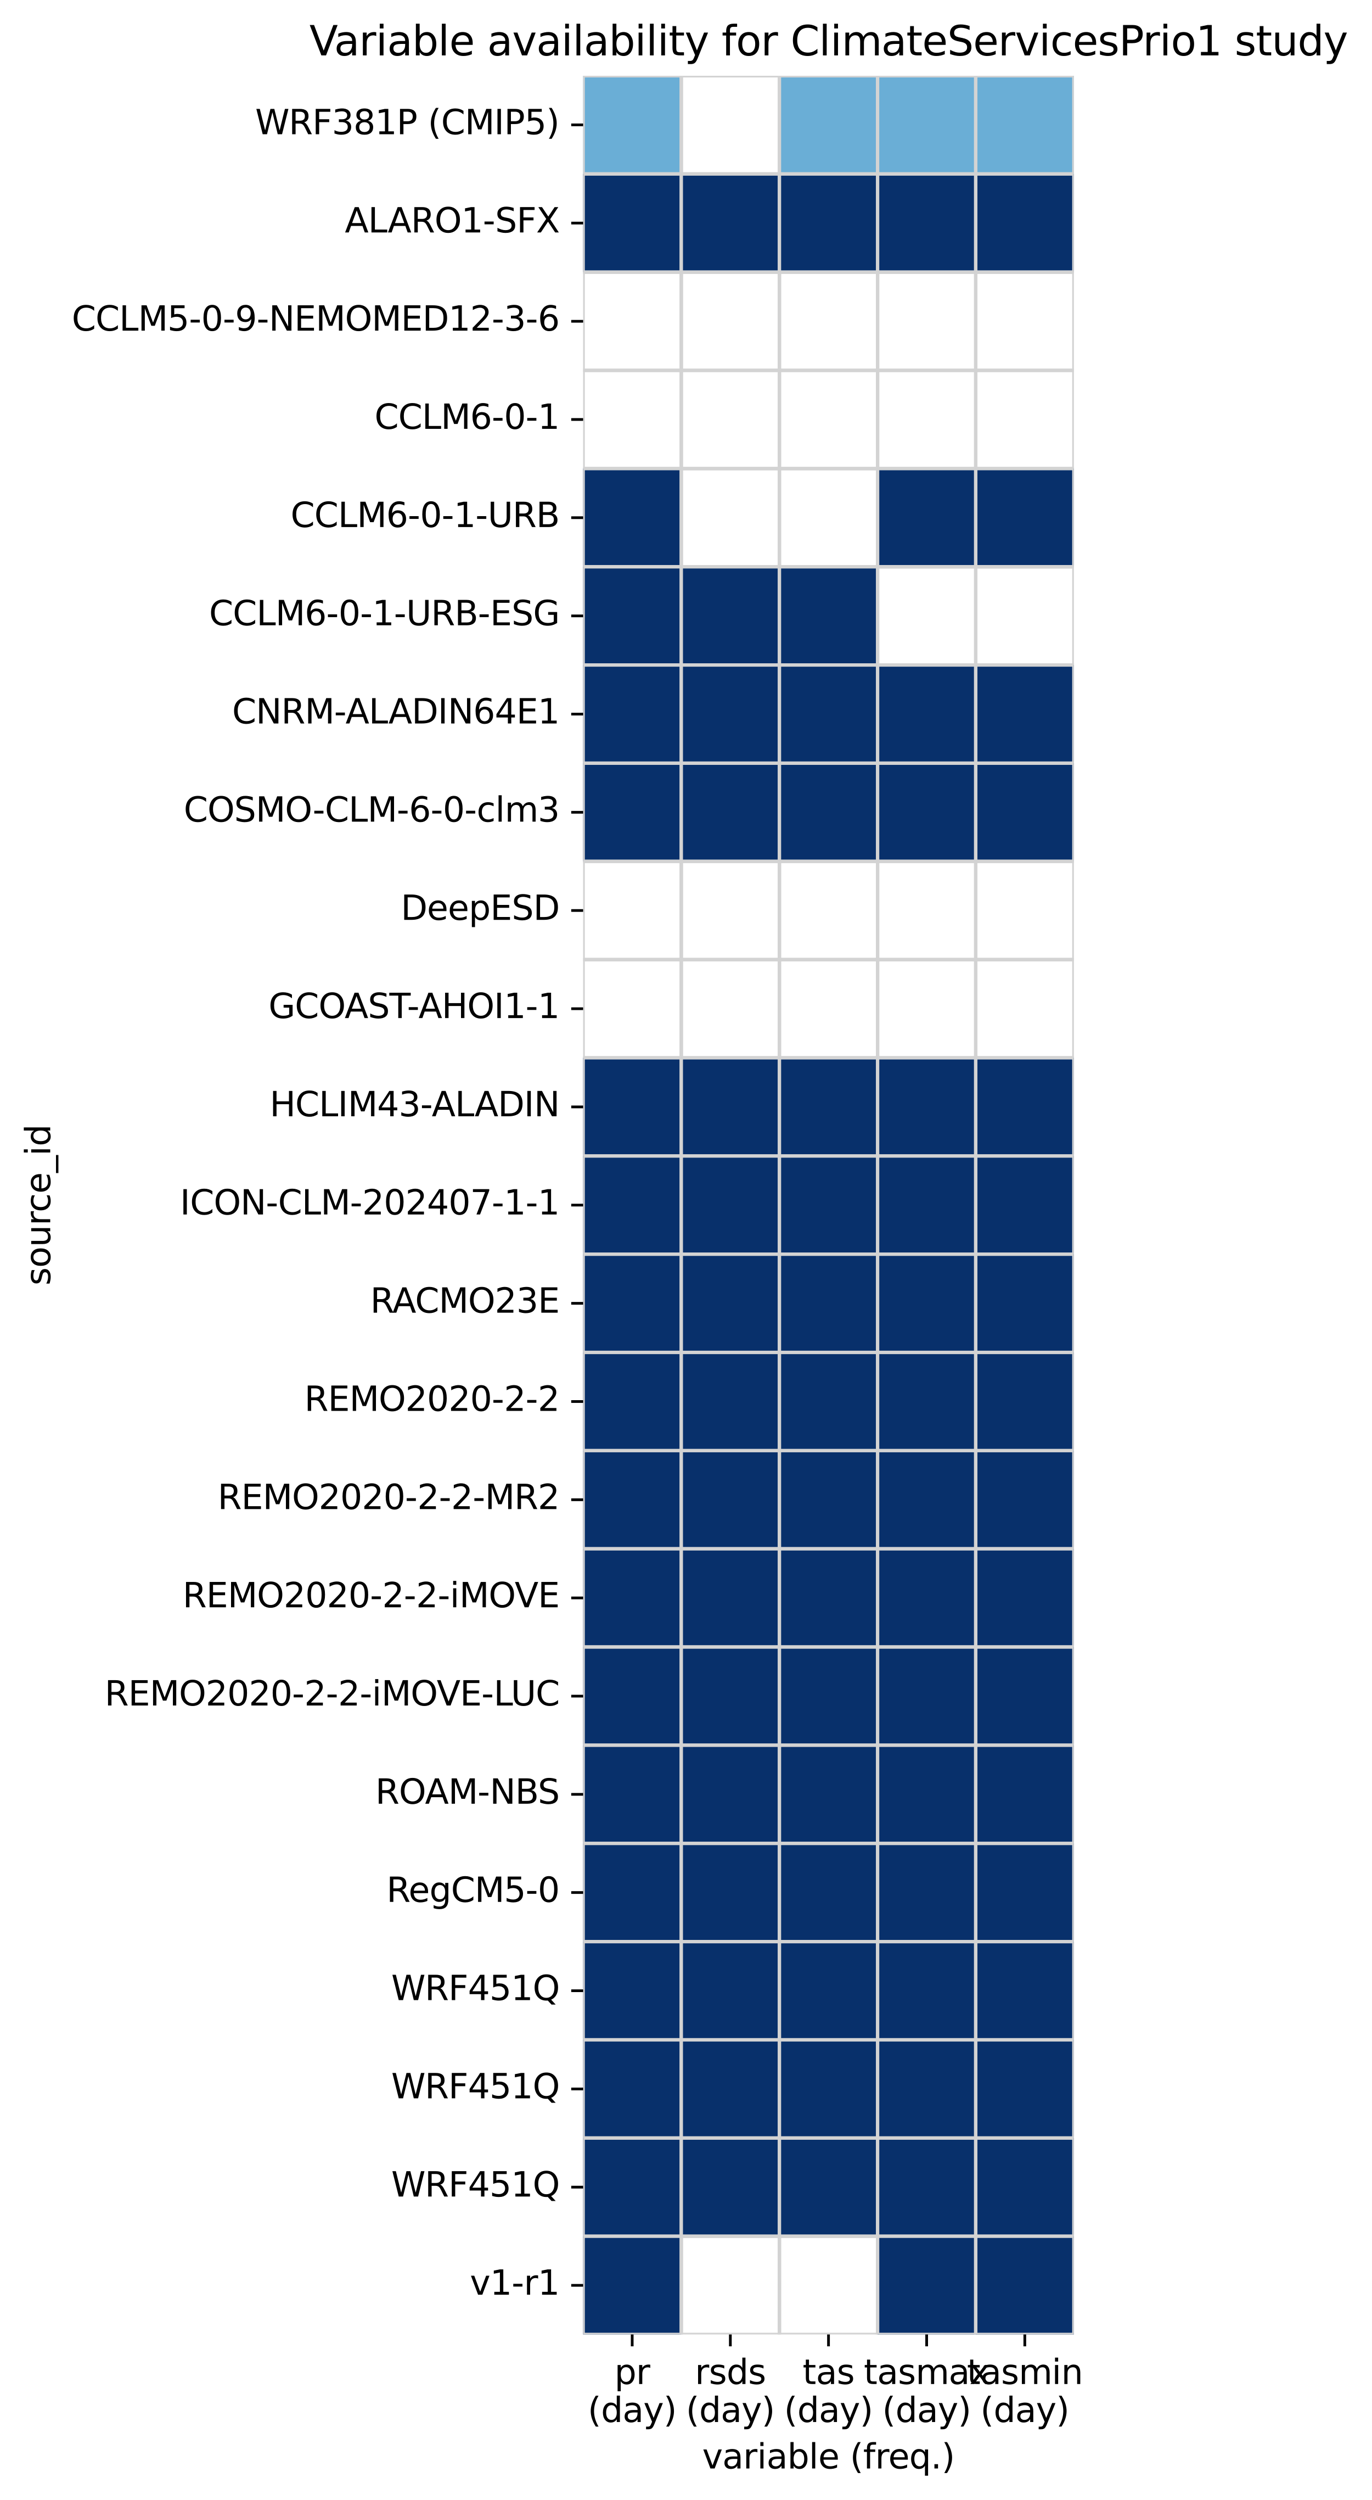 <?xml version="1.0" encoding="utf-8" standalone="no"?>
<!DOCTYPE svg PUBLIC "-//W3C//DTD SVG 1.1//EN"
  "http://www.w3.org/Graphics/SVG/1.1/DTD/svg11.dtd">
<svg xmlns:xlink="http://www.w3.org/1999/xlink" width="404.326pt" height="736.352pt" viewBox="0 0 404.326 736.352" xmlns="http://www.w3.org/2000/svg" version="1.1">
 <defs>
  <style type="text/css">*{stroke-linejoin: round; stroke-linecap: butt}</style>
 </defs>
 <g id="figure_1">
  <g id="patch_1">
   <path d="M 0 736.352
L 404.326 736.352
L 404.326 0
L 0 0
z
" style="fill: #ffffff"/>
  </g>
  <g id="axes_1">
   <g id="patch_2">
    <path d="M 171.845 687.598
L 316.471 687.598
L 316.471 22.318
L 171.845 22.318
z
" style="fill: #ffffff"/>
   </g>
   <g id="QuadMesh_1">
    <path d="M 171.845 22.318
L 200.771 22.318
L 200.771 51.243
L 171.845 51.243
L 171.845 22.318
" clip-path="url(#pa76958033c)" style="fill: #6aaed6; stroke: #d3d3d3"/>
    <path d="M 200.771 22.318
L 229.696 22.318
L 229.696 51.243
L 200.771 51.243
L 200.771 22.318
" clip-path="url(#pa76958033c)" style="fill: none; stroke: #d3d3d3"/>
    <path d="M 229.696 22.318
L 258.621 22.318
L 258.621 51.243
L 229.696 51.243
L 229.696 22.318
" clip-path="url(#pa76958033c)" style="fill: #6aaed6; stroke: #d3d3d3"/>
    <path d="M 258.621 22.318
L 287.546 22.318
L 287.546 51.243
L 258.621 51.243
L 258.621 22.318
" clip-path="url(#pa76958033c)" style="fill: #6aaed6; stroke: #d3d3d3"/>
    <path d="M 287.546 22.318
L 316.471 22.318
L 316.471 51.243
L 287.546 51.243
L 287.546 22.318
" clip-path="url(#pa76958033c)" style="fill: #6aaed6; stroke: #d3d3d3"/>
    <path d="M 171.845 51.243
L 200.771 51.243
L 200.771 80.169
L 171.845 80.169
L 171.845 51.243
" clip-path="url(#pa76958033c)" style="fill: #08306b; stroke: #d3d3d3"/>
    <path d="M 200.771 51.243
L 229.696 51.243
L 229.696 80.169
L 200.771 80.169
L 200.771 51.243
" clip-path="url(#pa76958033c)" style="fill: #08306b; stroke: #d3d3d3"/>
    <path d="M 229.696 51.243
L 258.621 51.243
L 258.621 80.169
L 229.696 80.169
L 229.696 51.243
" clip-path="url(#pa76958033c)" style="fill: #08306b; stroke: #d3d3d3"/>
    <path d="M 258.621 51.243
L 287.546 51.243
L 287.546 80.169
L 258.621 80.169
L 258.621 51.243
" clip-path="url(#pa76958033c)" style="fill: #08306b; stroke: #d3d3d3"/>
    <path d="M 287.546 51.243
L 316.471 51.243
L 316.471 80.169
L 287.546 80.169
L 287.546 51.243
" clip-path="url(#pa76958033c)" style="fill: #08306b; stroke: #d3d3d3"/>
    <path d="M 171.845 80.169
L 200.771 80.169
L 200.771 109.094
L 171.845 109.094
L 171.845 80.169
" clip-path="url(#pa76958033c)" style="fill: none; stroke: #d3d3d3"/>
    <path d="M 200.771 80.169
L 229.696 80.169
L 229.696 109.094
L 200.771 109.094
L 200.771 80.169
" clip-path="url(#pa76958033c)" style="fill: none; stroke: #d3d3d3"/>
    <path d="M 229.696 80.169
L 258.621 80.169
L 258.621 109.094
L 229.696 109.094
L 229.696 80.169
" clip-path="url(#pa76958033c)" style="fill: none; stroke: #d3d3d3"/>
    <path d="M 258.621 80.169
L 287.546 80.169
L 287.546 109.094
L 258.621 109.094
L 258.621 80.169
" clip-path="url(#pa76958033c)" style="fill: none; stroke: #d3d3d3"/>
    <path d="M 287.546 80.169
L 316.471 80.169
L 316.471 109.094
L 287.546 109.094
L 287.546 80.169
" clip-path="url(#pa76958033c)" style="fill: none; stroke: #d3d3d3"/>
    <path d="M 171.845 109.094
L 200.771 109.094
L 200.771 138.019
L 171.845 138.019
L 171.845 109.094
" clip-path="url(#pa76958033c)" style="fill: none; stroke: #d3d3d3"/>
    <path d="M 200.771 109.094
L 229.696 109.094
L 229.696 138.019
L 200.771 138.019
L 200.771 109.094
" clip-path="url(#pa76958033c)" style="fill: none; stroke: #d3d3d3"/>
    <path d="M 229.696 109.094
L 258.621 109.094
L 258.621 138.019
L 229.696 138.019
L 229.696 109.094
" clip-path="url(#pa76958033c)" style="fill: none; stroke: #d3d3d3"/>
    <path d="M 258.621 109.094
L 287.546 109.094
L 287.546 138.019
L 258.621 138.019
L 258.621 109.094
" clip-path="url(#pa76958033c)" style="fill: none; stroke: #d3d3d3"/>
    <path d="M 287.546 109.094
L 316.471 109.094
L 316.471 138.019
L 287.546 138.019
L 287.546 109.094
" clip-path="url(#pa76958033c)" style="fill: none; stroke: #d3d3d3"/>
    <path d="M 171.845 138.019
L 200.771 138.019
L 200.771 166.944
L 171.845 166.944
L 171.845 138.019
" clip-path="url(#pa76958033c)" style="fill: #08306b; stroke: #d3d3d3"/>
    <path d="M 200.771 138.019
L 229.696 138.019
L 229.696 166.944
L 200.771 166.944
L 200.771 138.019
" clip-path="url(#pa76958033c)" style="fill: none; stroke: #d3d3d3"/>
    <path d="M 229.696 138.019
L 258.621 138.019
L 258.621 166.944
L 229.696 166.944
L 229.696 138.019
" clip-path="url(#pa76958033c)" style="fill: none; stroke: #d3d3d3"/>
    <path d="M 258.621 138.019
L 287.546 138.019
L 287.546 166.944
L 258.621 166.944
L 258.621 138.019
" clip-path="url(#pa76958033c)" style="fill: #08306b; stroke: #d3d3d3"/>
    <path d="M 287.546 138.019
L 316.471 138.019
L 316.471 166.944
L 287.546 166.944
L 287.546 138.019
" clip-path="url(#pa76958033c)" style="fill: #08306b; stroke: #d3d3d3"/>
    <path d="M 171.845 166.944
L 200.771 166.944
L 200.771 195.869
L 171.845 195.869
L 171.845 166.944
" clip-path="url(#pa76958033c)" style="fill: #08306b; stroke: #d3d3d3"/>
    <path d="M 200.771 166.944
L 229.696 166.944
L 229.696 195.869
L 200.771 195.869
L 200.771 166.944
" clip-path="url(#pa76958033c)" style="fill: #08306b; stroke: #d3d3d3"/>
    <path d="M 229.696 166.944
L 258.621 166.944
L 258.621 195.869
L 229.696 195.869
L 229.696 166.944
" clip-path="url(#pa76958033c)" style="fill: #08306b; stroke: #d3d3d3"/>
    <path d="M 258.621 166.944
L 287.546 166.944
L 287.546 195.869
L 258.621 195.869
L 258.621 166.944
" clip-path="url(#pa76958033c)" style="fill: none; stroke: #d3d3d3"/>
    <path d="M 287.546 166.944
L 316.471 166.944
L 316.471 195.869
L 287.546 195.869
L 287.546 166.944
" clip-path="url(#pa76958033c)" style="fill: none; stroke: #d3d3d3"/>
    <path d="M 171.845 195.869
L 200.771 195.869
L 200.771 224.795
L 171.845 224.795
L 171.845 195.869
" clip-path="url(#pa76958033c)" style="fill: #08306b; stroke: #d3d3d3"/>
    <path d="M 200.771 195.869
L 229.696 195.869
L 229.696 224.795
L 200.771 224.795
L 200.771 195.869
" clip-path="url(#pa76958033c)" style="fill: #08306b; stroke: #d3d3d3"/>
    <path d="M 229.696 195.869
L 258.621 195.869
L 258.621 224.795
L 229.696 224.795
L 229.696 195.869
" clip-path="url(#pa76958033c)" style="fill: #08306b; stroke: #d3d3d3"/>
    <path d="M 258.621 195.869
L 287.546 195.869
L 287.546 224.795
L 258.621 224.795
L 258.621 195.869
" clip-path="url(#pa76958033c)" style="fill: #08306b; stroke: #d3d3d3"/>
    <path d="M 287.546 195.869
L 316.471 195.869
L 316.471 224.795
L 287.546 224.795
L 287.546 195.869
" clip-path="url(#pa76958033c)" style="fill: #08306b; stroke: #d3d3d3"/>
    <path d="M 171.845 224.795
L 200.771 224.795
L 200.771 253.72
L 171.845 253.72
L 171.845 224.795
" clip-path="url(#pa76958033c)" style="fill: #08306b; stroke: #d3d3d3"/>
    <path d="M 200.771 224.795
L 229.696 224.795
L 229.696 253.72
L 200.771 253.72
L 200.771 224.795
" clip-path="url(#pa76958033c)" style="fill: #08306b; stroke: #d3d3d3"/>
    <path d="M 229.696 224.795
L 258.621 224.795
L 258.621 253.72
L 229.696 253.72
L 229.696 224.795
" clip-path="url(#pa76958033c)" style="fill: #08306b; stroke: #d3d3d3"/>
    <path d="M 258.621 224.795
L 287.546 224.795
L 287.546 253.72
L 258.621 253.72
L 258.621 224.795
" clip-path="url(#pa76958033c)" style="fill: #08306b; stroke: #d3d3d3"/>
    <path d="M 287.546 224.795
L 316.471 224.795
L 316.471 253.72
L 287.546 253.72
L 287.546 224.795
" clip-path="url(#pa76958033c)" style="fill: #08306b; stroke: #d3d3d3"/>
    <path d="M 171.845 253.72
L 200.771 253.72
L 200.771 282.645
L 171.845 282.645
L 171.845 253.72
" clip-path="url(#pa76958033c)" style="fill: none; stroke: #d3d3d3"/>
    <path d="M 200.771 253.72
L 229.696 253.72
L 229.696 282.645
L 200.771 282.645
L 200.771 253.72
" clip-path="url(#pa76958033c)" style="fill: none; stroke: #d3d3d3"/>
    <path d="M 229.696 253.72
L 258.621 253.72
L 258.621 282.645
L 229.696 282.645
L 229.696 253.72
" clip-path="url(#pa76958033c)" style="fill: none; stroke: #d3d3d3"/>
    <path d="M 258.621 253.72
L 287.546 253.72
L 287.546 282.645
L 258.621 282.645
L 258.621 253.72
" clip-path="url(#pa76958033c)" style="fill: none; stroke: #d3d3d3"/>
    <path d="M 287.546 253.72
L 316.471 253.72
L 316.471 282.645
L 287.546 282.645
L 287.546 253.72
" clip-path="url(#pa76958033c)" style="fill: none; stroke: #d3d3d3"/>
    <path d="M 171.845 282.645
L 200.771 282.645
L 200.771 311.57
L 171.845 311.57
L 171.845 282.645
" clip-path="url(#pa76958033c)" style="fill: none; stroke: #d3d3d3"/>
    <path d="M 200.771 282.645
L 229.696 282.645
L 229.696 311.57
L 200.771 311.57
L 200.771 282.645
" clip-path="url(#pa76958033c)" style="fill: none; stroke: #d3d3d3"/>
    <path d="M 229.696 282.645
L 258.621 282.645
L 258.621 311.57
L 229.696 311.57
L 229.696 282.645
" clip-path="url(#pa76958033c)" style="fill: none; stroke: #d3d3d3"/>
    <path d="M 258.621 282.645
L 287.546 282.645
L 287.546 311.57
L 258.621 311.57
L 258.621 282.645
" clip-path="url(#pa76958033c)" style="fill: none; stroke: #d3d3d3"/>
    <path d="M 287.546 282.645
L 316.471 282.645
L 316.471 311.57
L 287.546 311.57
L 287.546 282.645
" clip-path="url(#pa76958033c)" style="fill: none; stroke: #d3d3d3"/>
    <path d="M 171.845 311.57
L 200.771 311.57
L 200.771 340.496
L 171.845 340.496
L 171.845 311.57
" clip-path="url(#pa76958033c)" style="fill: #08306b; stroke: #d3d3d3"/>
    <path d="M 200.771 311.57
L 229.696 311.57
L 229.696 340.496
L 200.771 340.496
L 200.771 311.57
" clip-path="url(#pa76958033c)" style="fill: #08306b; stroke: #d3d3d3"/>
    <path d="M 229.696 311.57
L 258.621 311.57
L 258.621 340.496
L 229.696 340.496
L 229.696 311.57
" clip-path="url(#pa76958033c)" style="fill: #08306b; stroke: #d3d3d3"/>
    <path d="M 258.621 311.57
L 287.546 311.57
L 287.546 340.496
L 258.621 340.496
L 258.621 311.57
" clip-path="url(#pa76958033c)" style="fill: #08306b; stroke: #d3d3d3"/>
    <path d="M 287.546 311.57
L 316.471 311.57
L 316.471 340.496
L 287.546 340.496
L 287.546 311.57
" clip-path="url(#pa76958033c)" style="fill: #08306b; stroke: #d3d3d3"/>
    <path d="M 171.845 340.496
L 200.771 340.496
L 200.771 369.421
L 171.845 369.421
L 171.845 340.496
" clip-path="url(#pa76958033c)" style="fill: #08306b; stroke: #d3d3d3"/>
    <path d="M 200.771 340.496
L 229.696 340.496
L 229.696 369.421
L 200.771 369.421
L 200.771 340.496
" clip-path="url(#pa76958033c)" style="fill: #08306b; stroke: #d3d3d3"/>
    <path d="M 229.696 340.496
L 258.621 340.496
L 258.621 369.421
L 229.696 369.421
L 229.696 340.496
" clip-path="url(#pa76958033c)" style="fill: #08306b; stroke: #d3d3d3"/>
    <path d="M 258.621 340.496
L 287.546 340.496
L 287.546 369.421
L 258.621 369.421
L 258.621 340.496
" clip-path="url(#pa76958033c)" style="fill: #08306b; stroke: #d3d3d3"/>
    <path d="M 287.546 340.496
L 316.471 340.496
L 316.471 369.421
L 287.546 369.421
L 287.546 340.496
" clip-path="url(#pa76958033c)" style="fill: #08306b; stroke: #d3d3d3"/>
    <path d="M 171.845 369.421
L 200.771 369.421
L 200.771 398.346
L 171.845 398.346
L 171.845 369.421
" clip-path="url(#pa76958033c)" style="fill: #08306b; stroke: #d3d3d3"/>
    <path d="M 200.771 369.421
L 229.696 369.421
L 229.696 398.346
L 200.771 398.346
L 200.771 369.421
" clip-path="url(#pa76958033c)" style="fill: #08306b; stroke: #d3d3d3"/>
    <path d="M 229.696 369.421
L 258.621 369.421
L 258.621 398.346
L 229.696 398.346
L 229.696 369.421
" clip-path="url(#pa76958033c)" style="fill: #08306b; stroke: #d3d3d3"/>
    <path d="M 258.621 369.421
L 287.546 369.421
L 287.546 398.346
L 258.621 398.346
L 258.621 369.421
" clip-path="url(#pa76958033c)" style="fill: #08306b; stroke: #d3d3d3"/>
    <path d="M 287.546 369.421
L 316.471 369.421
L 316.471 398.346
L 287.546 398.346
L 287.546 369.421
" clip-path="url(#pa76958033c)" style="fill: #08306b; stroke: #d3d3d3"/>
    <path d="M 171.845 398.346
L 200.771 398.346
L 200.771 427.271
L 171.845 427.271
L 171.845 398.346
" clip-path="url(#pa76958033c)" style="fill: #08306b; stroke: #d3d3d3"/>
    <path d="M 200.771 398.346
L 229.696 398.346
L 229.696 427.271
L 200.771 427.271
L 200.771 398.346
" clip-path="url(#pa76958033c)" style="fill: #08306b; stroke: #d3d3d3"/>
    <path d="M 229.696 398.346
L 258.621 398.346
L 258.621 427.271
L 229.696 427.271
L 229.696 398.346
" clip-path="url(#pa76958033c)" style="fill: #08306b; stroke: #d3d3d3"/>
    <path d="M 258.621 398.346
L 287.546 398.346
L 287.546 427.271
L 258.621 427.271
L 258.621 398.346
" clip-path="url(#pa76958033c)" style="fill: #08306b; stroke: #d3d3d3"/>
    <path d="M 287.546 398.346
L 316.471 398.346
L 316.471 427.271
L 287.546 427.271
L 287.546 398.346
" clip-path="url(#pa76958033c)" style="fill: #08306b; stroke: #d3d3d3"/>
    <path d="M 171.845 427.271
L 200.771 427.271
L 200.771 456.196
L 171.845 456.196
L 171.845 427.271
" clip-path="url(#pa76958033c)" style="fill: #08306b; stroke: #d3d3d3"/>
    <path d="M 200.771 427.271
L 229.696 427.271
L 229.696 456.196
L 200.771 456.196
L 200.771 427.271
" clip-path="url(#pa76958033c)" style="fill: #08306b; stroke: #d3d3d3"/>
    <path d="M 229.696 427.271
L 258.621 427.271
L 258.621 456.196
L 229.696 456.196
L 229.696 427.271
" clip-path="url(#pa76958033c)" style="fill: #08306b; stroke: #d3d3d3"/>
    <path d="M 258.621 427.271
L 287.546 427.271
L 287.546 456.196
L 258.621 456.196
L 258.621 427.271
" clip-path="url(#pa76958033c)" style="fill: #08306b; stroke: #d3d3d3"/>
    <path d="M 287.546 427.271
L 316.471 427.271
L 316.471 456.196
L 287.546 456.196
L 287.546 427.271
" clip-path="url(#pa76958033c)" style="fill: #08306b; stroke: #d3d3d3"/>
    <path d="M 171.845 456.196
L 200.771 456.196
L 200.771 485.122
L 171.845 485.122
L 171.845 456.196
" clip-path="url(#pa76958033c)" style="fill: #08306b; stroke: #d3d3d3"/>
    <path d="M 200.771 456.196
L 229.696 456.196
L 229.696 485.122
L 200.771 485.122
L 200.771 456.196
" clip-path="url(#pa76958033c)" style="fill: #08306b; stroke: #d3d3d3"/>
    <path d="M 229.696 456.196
L 258.621 456.196
L 258.621 485.122
L 229.696 485.122
L 229.696 456.196
" clip-path="url(#pa76958033c)" style="fill: #08306b; stroke: #d3d3d3"/>
    <path d="M 258.621 456.196
L 287.546 456.196
L 287.546 485.122
L 258.621 485.122
L 258.621 456.196
" clip-path="url(#pa76958033c)" style="fill: #08306b; stroke: #d3d3d3"/>
    <path d="M 287.546 456.196
L 316.471 456.196
L 316.471 485.122
L 287.546 485.122
L 287.546 456.196
" clip-path="url(#pa76958033c)" style="fill: #08306b; stroke: #d3d3d3"/>
    <path d="M 171.845 485.122
L 200.771 485.122
L 200.771 514.047
L 171.845 514.047
L 171.845 485.122
" clip-path="url(#pa76958033c)" style="fill: #08306b; stroke: #d3d3d3"/>
    <path d="M 200.771 485.122
L 229.696 485.122
L 229.696 514.047
L 200.771 514.047
L 200.771 485.122
" clip-path="url(#pa76958033c)" style="fill: #08306b; stroke: #d3d3d3"/>
    <path d="M 229.696 485.122
L 258.621 485.122
L 258.621 514.047
L 229.696 514.047
L 229.696 485.122
" clip-path="url(#pa76958033c)" style="fill: #08306b; stroke: #d3d3d3"/>
    <path d="M 258.621 485.122
L 287.546 485.122
L 287.546 514.047
L 258.621 514.047
L 258.621 485.122
" clip-path="url(#pa76958033c)" style="fill: #08306b; stroke: #d3d3d3"/>
    <path d="M 287.546 485.122
L 316.471 485.122
L 316.471 514.047
L 287.546 514.047
L 287.546 485.122
" clip-path="url(#pa76958033c)" style="fill: #08306b; stroke: #d3d3d3"/>
    <path d="M 171.845 514.047
L 200.771 514.047
L 200.771 542.972
L 171.845 542.972
L 171.845 514.047
" clip-path="url(#pa76958033c)" style="fill: #08306b; stroke: #d3d3d3"/>
    <path d="M 200.771 514.047
L 229.696 514.047
L 229.696 542.972
L 200.771 542.972
L 200.771 514.047
" clip-path="url(#pa76958033c)" style="fill: #08306b; stroke: #d3d3d3"/>
    <path d="M 229.696 514.047
L 258.621 514.047
L 258.621 542.972
L 229.696 542.972
L 229.696 514.047
" clip-path="url(#pa76958033c)" style="fill: #08306b; stroke: #d3d3d3"/>
    <path d="M 258.621 514.047
L 287.546 514.047
L 287.546 542.972
L 258.621 542.972
L 258.621 514.047
" clip-path="url(#pa76958033c)" style="fill: #08306b; stroke: #d3d3d3"/>
    <path d="M 287.546 514.047
L 316.471 514.047
L 316.471 542.972
L 287.546 542.972
L 287.546 514.047
" clip-path="url(#pa76958033c)" style="fill: #08306b; stroke: #d3d3d3"/>
    <path d="M 171.845 542.972
L 200.771 542.972
L 200.771 571.897
L 171.845 571.897
L 171.845 542.972
" clip-path="url(#pa76958033c)" style="fill: #08306b; stroke: #d3d3d3"/>
    <path d="M 200.771 542.972
L 229.696 542.972
L 229.696 571.897
L 200.771 571.897
L 200.771 542.972
" clip-path="url(#pa76958033c)" style="fill: #08306b; stroke: #d3d3d3"/>
    <path d="M 229.696 542.972
L 258.621 542.972
L 258.621 571.897
L 229.696 571.897
L 229.696 542.972
" clip-path="url(#pa76958033c)" style="fill: #08306b; stroke: #d3d3d3"/>
    <path d="M 258.621 542.972
L 287.546 542.972
L 287.546 571.897
L 258.621 571.897
L 258.621 542.972
" clip-path="url(#pa76958033c)" style="fill: #08306b; stroke: #d3d3d3"/>
    <path d="M 287.546 542.972
L 316.471 542.972
L 316.471 571.897
L 287.546 571.897
L 287.546 542.972
" clip-path="url(#pa76958033c)" style="fill: #08306b; stroke: #d3d3d3"/>
    <path d="M 171.845 571.897
L 200.771 571.897
L 200.771 600.822
L 171.845 600.822
L 171.845 571.897
" clip-path="url(#pa76958033c)" style="fill: #08306b; stroke: #d3d3d3"/>
    <path d="M 200.771 571.897
L 229.696 571.897
L 229.696 600.822
L 200.771 600.822
L 200.771 571.897
" clip-path="url(#pa76958033c)" style="fill: #08306b; stroke: #d3d3d3"/>
    <path d="M 229.696 571.897
L 258.621 571.897
L 258.621 600.822
L 229.696 600.822
L 229.696 571.897
" clip-path="url(#pa76958033c)" style="fill: #08306b; stroke: #d3d3d3"/>
    <path d="M 258.621 571.897
L 287.546 571.897
L 287.546 600.822
L 258.621 600.822
L 258.621 571.897
" clip-path="url(#pa76958033c)" style="fill: #08306b; stroke: #d3d3d3"/>
    <path d="M 287.546 571.897
L 316.471 571.897
L 316.471 600.822
L 287.546 600.822
L 287.546 571.897
" clip-path="url(#pa76958033c)" style="fill: #08306b; stroke: #d3d3d3"/>
    <path d="M 171.845 600.822
L 200.771 600.822
L 200.771 629.748
L 171.845 629.748
L 171.845 600.822
" clip-path="url(#pa76958033c)" style="fill: #08306b; stroke: #d3d3d3"/>
    <path d="M 200.771 600.822
L 229.696 600.822
L 229.696 629.748
L 200.771 629.748
L 200.771 600.822
" clip-path="url(#pa76958033c)" style="fill: #08306b; stroke: #d3d3d3"/>
    <path d="M 229.696 600.822
L 258.621 600.822
L 258.621 629.748
L 229.696 629.748
L 229.696 600.822
" clip-path="url(#pa76958033c)" style="fill: #08306b; stroke: #d3d3d3"/>
    <path d="M 258.621 600.822
L 287.546 600.822
L 287.546 629.748
L 258.621 629.748
L 258.621 600.822
" clip-path="url(#pa76958033c)" style="fill: #08306b; stroke: #d3d3d3"/>
    <path d="M 287.546 600.822
L 316.471 600.822
L 316.471 629.748
L 287.546 629.748
L 287.546 600.822
" clip-path="url(#pa76958033c)" style="fill: #08306b; stroke: #d3d3d3"/>
    <path d="M 171.845 629.748
L 200.771 629.748
L 200.771 658.673
L 171.845 658.673
L 171.845 629.748
" clip-path="url(#pa76958033c)" style="fill: #08306b; stroke: #d3d3d3"/>
    <path d="M 200.771 629.748
L 229.696 629.748
L 229.696 658.673
L 200.771 658.673
L 200.771 629.748
" clip-path="url(#pa76958033c)" style="fill: #08306b; stroke: #d3d3d3"/>
    <path d="M 229.696 629.748
L 258.621 629.748
L 258.621 658.673
L 229.696 658.673
L 229.696 629.748
" clip-path="url(#pa76958033c)" style="fill: #08306b; stroke: #d3d3d3"/>
    <path d="M 258.621 629.748
L 287.546 629.748
L 287.546 658.673
L 258.621 658.673
L 258.621 629.748
" clip-path="url(#pa76958033c)" style="fill: #08306b; stroke: #d3d3d3"/>
    <path d="M 287.546 629.748
L 316.471 629.748
L 316.471 658.673
L 287.546 658.673
L 287.546 629.748
" clip-path="url(#pa76958033c)" style="fill: #08306b; stroke: #d3d3d3"/>
    <path d="M 171.845 658.673
L 200.771 658.673
L 200.771 687.598
L 171.845 687.598
L 171.845 658.673
" clip-path="url(#pa76958033c)" style="fill: #08306b; stroke: #d3d3d3"/>
    <path d="M 200.771 658.673
L 229.696 658.673
L 229.696 687.598
L 200.771 687.598
L 200.771 658.673
" clip-path="url(#pa76958033c)" style="fill: none; stroke: #d3d3d3"/>
    <path d="M 229.696 658.673
L 258.621 658.673
L 258.621 687.598
L 229.696 687.598
L 229.696 658.673
" clip-path="url(#pa76958033c)" style="fill: none; stroke: #d3d3d3"/>
    <path d="M 258.621 658.673
L 287.546 658.673
L 287.546 687.598
L 258.621 687.598
L 258.621 658.673
" clip-path="url(#pa76958033c)" style="fill: #08306b; stroke: #d3d3d3"/>
    <path d="M 287.546 658.673
L 316.471 658.673
L 316.471 687.598
L 287.546 687.598
L 287.546 658.673
" clip-path="url(#pa76958033c)" style="fill: #08306b; stroke: #d3d3d3"/>
   </g>
   <g id="matplotlib.axis_1">
    <g id="xtick_1">
     <g id="line2d_1">
      <defs>
       <path id="m955adc4cf2" d="M 0 0
L 0 3.5
" style="stroke: #000000; stroke-width: 0.8"/>
      </defs>
      <g>
       <use xlink:href="#m955adc4cf2" x="186.308" y="687.598" style="stroke: #000000; stroke-width: 0.8"/>
      </g>
     </g>
     <g id="text_1">
      <!-- pr -->
      <g transform="translate(181.078 702.197) scale(0.1 -0.1)">
       <defs>
        <path id="DejaVuSans-70" d="M 1159 525
L 1159 -1331
L 581 -1331
L 581 3500
L 1159 3500
L 1159 2969
Q 1341 3281 1617 3432
Q 1894 3584 2278 3584
Q 2916 3584 3314 3078
Q 3713 2572 3713 1747
Q 3713 922 3314 415
Q 2916 -91 2278 -91
Q 1894 -91 1617 61
Q 1341 213 1159 525
z
M 3116 1747
Q 3116 2381 2855 2742
Q 2594 3103 2138 3103
Q 1681 3103 1420 2742
Q 1159 2381 1159 1747
Q 1159 1113 1420 752
Q 1681 391 2138 391
Q 2594 391 2855 752
Q 3116 1113 3116 1747
z
" transform="scale(0.016)"/>
        <path id="DejaVuSans-72" d="M 2631 2963
Q 2534 3019 2420 3045
Q 2306 3072 2169 3072
Q 1681 3072 1420 2755
Q 1159 2438 1159 1844
L 1159 0
L 581 0
L 581 3500
L 1159 3500
L 1159 2956
Q 1341 3275 1631 3429
Q 1922 3584 2338 3584
Q 2397 3584 2469 3576
Q 2541 3569 2628 3553
L 2631 2963
z
" transform="scale(0.016)"/>
       </defs>
       <use xlink:href="#DejaVuSans-70"/>
       <use xlink:href="#DejaVuSans-72" x="63.477"/>
      </g>
      <!-- (day) -->
      <g transform="translate(173.209 713.394) scale(0.1 -0.1)">
       <defs>
        <path id="DejaVuSans-28" d="M 1984 4856
Q 1566 4138 1362 3434
Q 1159 2731 1159 2009
Q 1159 1288 1364 580
Q 1569 -128 1984 -844
L 1484 -844
Q 1016 -109 783 600
Q 550 1309 550 2009
Q 550 2706 781 3412
Q 1013 4119 1484 4856
L 1984 4856
z
" transform="scale(0.016)"/>
        <path id="DejaVuSans-64" d="M 2906 2969
L 2906 4863
L 3481 4863
L 3481 0
L 2906 0
L 2906 525
Q 2725 213 2448 61
Q 2172 -91 1784 -91
Q 1150 -91 751 415
Q 353 922 353 1747
Q 353 2572 751 3078
Q 1150 3584 1784 3584
Q 2172 3584 2448 3432
Q 2725 3281 2906 2969
z
M 947 1747
Q 947 1113 1208 752
Q 1469 391 1925 391
Q 2381 391 2643 752
Q 2906 1113 2906 1747
Q 2906 2381 2643 2742
Q 2381 3103 1925 3103
Q 1469 3103 1208 2742
Q 947 2381 947 1747
z
" transform="scale(0.016)"/>
        <path id="DejaVuSans-61" d="M 2194 1759
Q 1497 1759 1228 1600
Q 959 1441 959 1056
Q 959 750 1161 570
Q 1363 391 1709 391
Q 2188 391 2477 730
Q 2766 1069 2766 1631
L 2766 1759
L 2194 1759
z
M 3341 1997
L 3341 0
L 2766 0
L 2766 531
Q 2569 213 2275 61
Q 1981 -91 1556 -91
Q 1019 -91 701 211
Q 384 513 384 1019
Q 384 1609 779 1909
Q 1175 2209 1959 2209
L 2766 2209
L 2766 2266
Q 2766 2663 2505 2880
Q 2244 3097 1772 3097
Q 1472 3097 1187 3025
Q 903 2953 641 2809
L 641 3341
Q 956 3463 1253 3523
Q 1550 3584 1831 3584
Q 2591 3584 2966 3190
Q 3341 2797 3341 1997
z
" transform="scale(0.016)"/>
        <path id="DejaVuSans-79" d="M 2059 -325
Q 1816 -950 1584 -1140
Q 1353 -1331 966 -1331
L 506 -1331
L 506 -850
L 844 -850
Q 1081 -850 1212 -737
Q 1344 -625 1503 -206
L 1606 56
L 191 3500
L 800 3500
L 1894 763
L 2988 3500
L 3597 3500
L 2059 -325
z
" transform="scale(0.016)"/>
        <path id="DejaVuSans-29" d="M 513 4856
L 1013 4856
Q 1481 4119 1714 3412
Q 1947 2706 1947 2009
Q 1947 1309 1714 600
Q 1481 -109 1013 -844
L 513 -844
Q 928 -128 1133 580
Q 1338 1288 1338 2009
Q 1338 2731 1133 3434
Q 928 4138 513 4856
z
" transform="scale(0.016)"/>
       </defs>
       <use xlink:href="#DejaVuSans-28"/>
       <use xlink:href="#DejaVuSans-64" x="39.014"/>
       <use xlink:href="#DejaVuSans-61" x="102.49"/>
       <use xlink:href="#DejaVuSans-79" x="163.77"/>
       <use xlink:href="#DejaVuSans-29" x="222.949"/>
      </g>
     </g>
    </g>
    <g id="xtick_2">
     <g id="line2d_2">
      <g>
       <use xlink:href="#m955adc4cf2" x="215.233" y="687.598" style="stroke: #000000; stroke-width: 0.8"/>
      </g>
     </g>
     <g id="text_2">
      <!-- rsds -->
      <g transform="translate(204.794 702.197) scale(0.1 -0.1)">
       <defs>
        <path id="DejaVuSans-73" d="M 2834 3397
L 2834 2853
Q 2591 2978 2328 3040
Q 2066 3103 1784 3103
Q 1356 3103 1142 2972
Q 928 2841 928 2578
Q 928 2378 1081 2264
Q 1234 2150 1697 2047
L 1894 2003
Q 2506 1872 2764 1633
Q 3022 1394 3022 966
Q 3022 478 2636 193
Q 2250 -91 1575 -91
Q 1294 -91 989 -36
Q 684 19 347 128
L 347 722
Q 666 556 975 473
Q 1284 391 1588 391
Q 1994 391 2212 530
Q 2431 669 2431 922
Q 2431 1156 2273 1281
Q 2116 1406 1581 1522
L 1381 1569
Q 847 1681 609 1914
Q 372 2147 372 2553
Q 372 3047 722 3315
Q 1072 3584 1716 3584
Q 2034 3584 2315 3537
Q 2597 3491 2834 3397
z
" transform="scale(0.016)"/>
       </defs>
       <use xlink:href="#DejaVuSans-72"/>
       <use xlink:href="#DejaVuSans-73" x="41.113"/>
       <use xlink:href="#DejaVuSans-64" x="93.213"/>
       <use xlink:href="#DejaVuSans-73" x="156.689"/>
      </g>
      <!-- (day) -->
      <g transform="translate(202.134 713.394) scale(0.1 -0.1)">
       <use xlink:href="#DejaVuSans-28"/>
       <use xlink:href="#DejaVuSans-64" x="39.014"/>
       <use xlink:href="#DejaVuSans-61" x="102.49"/>
       <use xlink:href="#DejaVuSans-79" x="163.77"/>
       <use xlink:href="#DejaVuSans-29" x="222.949"/>
      </g>
     </g>
    </g>
    <g id="xtick_3">
     <g id="line2d_3">
      <g>
       <use xlink:href="#m955adc4cf2" x="244.158" y="687.598" style="stroke: #000000; stroke-width: 0.8"/>
      </g>
     </g>
     <g id="text_3">
      <!-- tas -->
      <g transform="translate(236.529 702.197) scale(0.1 -0.1)">
       <defs>
        <path id="DejaVuSans-74" d="M 1172 4494
L 1172 3500
L 2356 3500
L 2356 3053
L 1172 3053
L 1172 1153
Q 1172 725 1289 603
Q 1406 481 1766 481
L 2356 481
L 2356 0
L 1766 0
Q 1100 0 847 248
Q 594 497 594 1153
L 594 3053
L 172 3053
L 172 3500
L 594 3500
L 594 4494
L 1172 4494
z
" transform="scale(0.016)"/>
       </defs>
       <use xlink:href="#DejaVuSans-74"/>
       <use xlink:href="#DejaVuSans-61" x="39.209"/>
       <use xlink:href="#DejaVuSans-73" x="100.488"/>
      </g>
      <!-- (day) -->
      <g transform="translate(231.059 713.394) scale(0.1 -0.1)">
       <use xlink:href="#DejaVuSans-28"/>
       <use xlink:href="#DejaVuSans-64" x="39.014"/>
       <use xlink:href="#DejaVuSans-61" x="102.49"/>
       <use xlink:href="#DejaVuSans-79" x="163.77"/>
       <use xlink:href="#DejaVuSans-29" x="222.949"/>
      </g>
     </g>
    </g>
    <g id="xtick_4">
     <g id="line2d_4">
      <g>
       <use xlink:href="#m955adc4cf2" x="273.084" y="687.598" style="stroke: #000000; stroke-width: 0.8"/>
      </g>
     </g>
     <g id="text_4">
      <!-- tasmax -->
      <g transform="translate(254.561 702.197) scale(0.1 -0.1)">
       <defs>
        <path id="DejaVuSans-6d" d="M 3328 2828
Q 3544 3216 3844 3400
Q 4144 3584 4550 3584
Q 5097 3584 5394 3201
Q 5691 2819 5691 2113
L 5691 0
L 5113 0
L 5113 2094
Q 5113 2597 4934 2840
Q 4756 3084 4391 3084
Q 3944 3084 3684 2787
Q 3425 2491 3425 1978
L 3425 0
L 2847 0
L 2847 2094
Q 2847 2600 2669 2842
Q 2491 3084 2119 3084
Q 1678 3084 1418 2786
Q 1159 2488 1159 1978
L 1159 0
L 581 0
L 581 3500
L 1159 3500
L 1159 2956
Q 1356 3278 1631 3431
Q 1906 3584 2284 3584
Q 2666 3584 2933 3390
Q 3200 3197 3328 2828
z
" transform="scale(0.016)"/>
        <path id="DejaVuSans-78" d="M 3513 3500
L 2247 1797
L 3578 0
L 2900 0
L 1881 1375
L 863 0
L 184 0
L 1544 1831
L 300 3500
L 978 3500
L 1906 2253
L 2834 3500
L 3513 3500
z
" transform="scale(0.016)"/>
       </defs>
       <use xlink:href="#DejaVuSans-74"/>
       <use xlink:href="#DejaVuSans-61" x="39.209"/>
       <use xlink:href="#DejaVuSans-73" x="100.488"/>
       <use xlink:href="#DejaVuSans-6d" x="152.588"/>
       <use xlink:href="#DejaVuSans-61" x="250"/>
       <use xlink:href="#DejaVuSans-78" x="311.279"/>
      </g>
      <!-- (day) -->
      <g transform="translate(259.984 713.394) scale(0.1 -0.1)">
       <use xlink:href="#DejaVuSans-28"/>
       <use xlink:href="#DejaVuSans-64" x="39.014"/>
       <use xlink:href="#DejaVuSans-61" x="102.49"/>
       <use xlink:href="#DejaVuSans-79" x="163.77"/>
       <use xlink:href="#DejaVuSans-29" x="222.949"/>
      </g>
     </g>
    </g>
    <g id="xtick_5">
     <g id="line2d_5">
      <g>
       <use xlink:href="#m955adc4cf2" x="302.009" y="687.598" style="stroke: #000000; stroke-width: 0.8"/>
      </g>
     </g>
     <g id="text_5">
      <!-- tasmin -->
      <g transform="translate(284.952 702.197) scale(0.1 -0.1)">
       <defs>
        <path id="DejaVuSans-69" d="M 603 3500
L 1178 3500
L 1178 0
L 603 0
L 603 3500
z
M 603 4863
L 1178 4863
L 1178 4134
L 603 4134
L 603 4863
z
" transform="scale(0.016)"/>
        <path id="DejaVuSans-6e" d="M 3513 2113
L 3513 0
L 2938 0
L 2938 2094
Q 2938 2591 2744 2837
Q 2550 3084 2163 3084
Q 1697 3084 1428 2787
Q 1159 2491 1159 1978
L 1159 0
L 581 0
L 581 3500
L 1159 3500
L 1159 2956
Q 1366 3272 1645 3428
Q 1925 3584 2291 3584
Q 2894 3584 3203 3211
Q 3513 2838 3513 2113
z
" transform="scale(0.016)"/>
       </defs>
       <use xlink:href="#DejaVuSans-74"/>
       <use xlink:href="#DejaVuSans-61" x="39.209"/>
       <use xlink:href="#DejaVuSans-73" x="100.488"/>
       <use xlink:href="#DejaVuSans-6d" x="152.588"/>
       <use xlink:href="#DejaVuSans-69" x="250"/>
       <use xlink:href="#DejaVuSans-6e" x="277.783"/>
      </g>
      <!-- (day) -->
      <g transform="translate(288.91 713.394) scale(0.1 -0.1)">
       <use xlink:href="#DejaVuSans-28"/>
       <use xlink:href="#DejaVuSans-64" x="39.014"/>
       <use xlink:href="#DejaVuSans-61" x="102.49"/>
       <use xlink:href="#DejaVuSans-79" x="163.77"/>
       <use xlink:href="#DejaVuSans-29" x="222.949"/>
      </g>
     </g>
    </g>
    <g id="text_6">
     <!-- variable (freq.) -->
     <g transform="translate(206.953 727.072) scale(0.1 -0.1)">
      <defs>
       <path id="DejaVuSans-76" d="M 191 3500
L 800 3500
L 1894 563
L 2988 3500
L 3597 3500
L 2284 0
L 1503 0
L 191 3500
z
" transform="scale(0.016)"/>
       <path id="DejaVuSans-62" d="M 3116 1747
Q 3116 2381 2855 2742
Q 2594 3103 2138 3103
Q 1681 3103 1420 2742
Q 1159 2381 1159 1747
Q 1159 1113 1420 752
Q 1681 391 2138 391
Q 2594 391 2855 752
Q 3116 1113 3116 1747
z
M 1159 2969
Q 1341 3281 1617 3432
Q 1894 3584 2278 3584
Q 2916 3584 3314 3078
Q 3713 2572 3713 1747
Q 3713 922 3314 415
Q 2916 -91 2278 -91
Q 1894 -91 1617 61
Q 1341 213 1159 525
L 1159 0
L 581 0
L 581 4863
L 1159 4863
L 1159 2969
z
" transform="scale(0.016)"/>
       <path id="DejaVuSans-6c" d="M 603 4863
L 1178 4863
L 1178 0
L 603 0
L 603 4863
z
" transform="scale(0.016)"/>
       <path id="DejaVuSans-65" d="M 3597 1894
L 3597 1613
L 953 1613
Q 991 1019 1311 708
Q 1631 397 2203 397
Q 2534 397 2845 478
Q 3156 559 3463 722
L 3463 178
Q 3153 47 2828 -22
Q 2503 -91 2169 -91
Q 1331 -91 842 396
Q 353 884 353 1716
Q 353 2575 817 3079
Q 1281 3584 2069 3584
Q 2775 3584 3186 3129
Q 3597 2675 3597 1894
z
M 3022 2063
Q 3016 2534 2758 2815
Q 2500 3097 2075 3097
Q 1594 3097 1305 2825
Q 1016 2553 972 2059
L 3022 2063
z
" transform="scale(0.016)"/>
       <path id="DejaVuSans-20" transform="scale(0.016)"/>
       <path id="DejaVuSans-66" d="M 2375 4863
L 2375 4384
L 1825 4384
Q 1516 4384 1395 4259
Q 1275 4134 1275 3809
L 1275 3500
L 2222 3500
L 2222 3053
L 1275 3053
L 1275 0
L 697 0
L 697 3053
L 147 3053
L 147 3500
L 697 3500
L 697 3744
Q 697 4328 969 4595
Q 1241 4863 1831 4863
L 2375 4863
z
" transform="scale(0.016)"/>
       <path id="DejaVuSans-71" d="M 947 1747
Q 947 1113 1208 752
Q 1469 391 1925 391
Q 2381 391 2643 752
Q 2906 1113 2906 1747
Q 2906 2381 2643 2742
Q 2381 3103 1925 3103
Q 1469 3103 1208 2742
Q 947 2381 947 1747
z
M 2906 525
Q 2725 213 2448 61
Q 2172 -91 1784 -91
Q 1150 -91 751 415
Q 353 922 353 1747
Q 353 2572 751 3078
Q 1150 3584 1784 3584
Q 2172 3584 2448 3432
Q 2725 3281 2906 2969
L 2906 3500
L 3481 3500
L 3481 -1331
L 2906 -1331
L 2906 525
z
" transform="scale(0.016)"/>
       <path id="DejaVuSans-2e" d="M 684 794
L 1344 794
L 1344 0
L 684 0
L 684 794
z
" transform="scale(0.016)"/>
      </defs>
      <use xlink:href="#DejaVuSans-76"/>
      <use xlink:href="#DejaVuSans-61" x="59.18"/>
      <use xlink:href="#DejaVuSans-72" x="120.459"/>
      <use xlink:href="#DejaVuSans-69" x="161.572"/>
      <use xlink:href="#DejaVuSans-61" x="189.355"/>
      <use xlink:href="#DejaVuSans-62" x="250.635"/>
      <use xlink:href="#DejaVuSans-6c" x="314.111"/>
      <use xlink:href="#DejaVuSans-65" x="341.895"/>
      <use xlink:href="#DejaVuSans-20" x="403.418"/>
      <use xlink:href="#DejaVuSans-28" x="435.205"/>
      <use xlink:href="#DejaVuSans-66" x="474.219"/>
      <use xlink:href="#DejaVuSans-72" x="509.424"/>
      <use xlink:href="#DejaVuSans-65" x="548.287"/>
      <use xlink:href="#DejaVuSans-71" x="609.811"/>
      <use xlink:href="#DejaVuSans-2e" x="673.287"/>
      <use xlink:href="#DejaVuSans-29" x="705.074"/>
     </g>
    </g>
   </g>
   <g id="matplotlib.axis_2">
    <g id="ytick_1">
     <g id="line2d_6">
      <defs>
       <path id="mc31b19eca9" d="M 0 0
L -3.5 0
" style="stroke: #000000; stroke-width: 0.8"/>
      </defs>
      <g>
       <use xlink:href="#mc31b19eca9" x="171.845" y="36.781" style="stroke: #000000; stroke-width: 0.8"/>
      </g>
     </g>
     <g id="text_7">
      <!-- WRF381P (CMIP5) -->
      <g transform="translate(75.206 39.54) scale(0.1 -0.1)">
       <defs>
        <path id="DejaVuSans-57" d="M 213 4666
L 850 4666
L 1831 722
L 2809 4666
L 3519 4666
L 4500 722
L 5478 4666
L 6119 4666
L 4947 0
L 4153 0
L 3169 4050
L 2175 0
L 1381 0
L 213 4666
z
" transform="scale(0.016)"/>
        <path id="DejaVuSans-52" d="M 2841 2188
Q 3044 2119 3236 1894
Q 3428 1669 3622 1275
L 4263 0
L 3584 0
L 2988 1197
Q 2756 1666 2539 1819
Q 2322 1972 1947 1972
L 1259 1972
L 1259 0
L 628 0
L 628 4666
L 2053 4666
Q 2853 4666 3247 4331
Q 3641 3997 3641 3322
Q 3641 2881 3436 2590
Q 3231 2300 2841 2188
z
M 1259 4147
L 1259 2491
L 2053 2491
Q 2509 2491 2742 2702
Q 2975 2913 2975 3322
Q 2975 3731 2742 3939
Q 2509 4147 2053 4147
L 1259 4147
z
" transform="scale(0.016)"/>
        <path id="DejaVuSans-46" d="M 628 4666
L 3309 4666
L 3309 4134
L 1259 4134
L 1259 2759
L 3109 2759
L 3109 2228
L 1259 2228
L 1259 0
L 628 0
L 628 4666
z
" transform="scale(0.016)"/>
        <path id="DejaVuSans-33" d="M 2597 2516
Q 3050 2419 3304 2112
Q 3559 1806 3559 1356
Q 3559 666 3084 287
Q 2609 -91 1734 -91
Q 1441 -91 1130 -33
Q 819 25 488 141
L 488 750
Q 750 597 1062 519
Q 1375 441 1716 441
Q 2309 441 2620 675
Q 2931 909 2931 1356
Q 2931 1769 2642 2001
Q 2353 2234 1838 2234
L 1294 2234
L 1294 2753
L 1863 2753
Q 2328 2753 2575 2939
Q 2822 3125 2822 3475
Q 2822 3834 2567 4026
Q 2313 4219 1838 4219
Q 1578 4219 1281 4162
Q 984 4106 628 3988
L 628 4550
Q 988 4650 1302 4700
Q 1616 4750 1894 4750
Q 2613 4750 3031 4423
Q 3450 4097 3450 3541
Q 3450 3153 3228 2886
Q 3006 2619 2597 2516
z
" transform="scale(0.016)"/>
        <path id="DejaVuSans-38" d="M 2034 2216
Q 1584 2216 1326 1975
Q 1069 1734 1069 1313
Q 1069 891 1326 650
Q 1584 409 2034 409
Q 2484 409 2743 651
Q 3003 894 3003 1313
Q 3003 1734 2745 1975
Q 2488 2216 2034 2216
z
M 1403 2484
Q 997 2584 770 2862
Q 544 3141 544 3541
Q 544 4100 942 4425
Q 1341 4750 2034 4750
Q 2731 4750 3128 4425
Q 3525 4100 3525 3541
Q 3525 3141 3298 2862
Q 3072 2584 2669 2484
Q 3125 2378 3379 2068
Q 3634 1759 3634 1313
Q 3634 634 3220 271
Q 2806 -91 2034 -91
Q 1263 -91 848 271
Q 434 634 434 1313
Q 434 1759 690 2068
Q 947 2378 1403 2484
z
M 1172 3481
Q 1172 3119 1398 2916
Q 1625 2713 2034 2713
Q 2441 2713 2670 2916
Q 2900 3119 2900 3481
Q 2900 3844 2670 4047
Q 2441 4250 2034 4250
Q 1625 4250 1398 4047
Q 1172 3844 1172 3481
z
" transform="scale(0.016)"/>
        <path id="DejaVuSans-31" d="M 794 531
L 1825 531
L 1825 4091
L 703 3866
L 703 4441
L 1819 4666
L 2450 4666
L 2450 531
L 3481 531
L 3481 0
L 794 0
L 794 531
z
" transform="scale(0.016)"/>
        <path id="DejaVuSans-50" d="M 1259 4147
L 1259 2394
L 2053 2394
Q 2494 2394 2734 2622
Q 2975 2850 2975 3272
Q 2975 3691 2734 3919
Q 2494 4147 2053 4147
L 1259 4147
z
M 628 4666
L 2053 4666
Q 2838 4666 3239 4311
Q 3641 3956 3641 3272
Q 3641 2581 3239 2228
Q 2838 1875 2053 1875
L 1259 1875
L 1259 0
L 628 0
L 628 4666
z
" transform="scale(0.016)"/>
        <path id="DejaVuSans-43" d="M 4122 4306
L 4122 3641
Q 3803 3938 3442 4084
Q 3081 4231 2675 4231
Q 1875 4231 1450 3742
Q 1025 3253 1025 2328
Q 1025 1406 1450 917
Q 1875 428 2675 428
Q 3081 428 3442 575
Q 3803 722 4122 1019
L 4122 359
Q 3791 134 3420 21
Q 3050 -91 2638 -91
Q 1578 -91 968 557
Q 359 1206 359 2328
Q 359 3453 968 4101
Q 1578 4750 2638 4750
Q 3056 4750 3426 4639
Q 3797 4528 4122 4306
z
" transform="scale(0.016)"/>
        <path id="DejaVuSans-4d" d="M 628 4666
L 1569 4666
L 2759 1491
L 3956 4666
L 4897 4666
L 4897 0
L 4281 0
L 4281 4097
L 3078 897
L 2444 897
L 1241 4097
L 1241 0
L 628 0
L 628 4666
z
" transform="scale(0.016)"/>
        <path id="DejaVuSans-49" d="M 628 4666
L 1259 4666
L 1259 0
L 628 0
L 628 4666
z
" transform="scale(0.016)"/>
        <path id="DejaVuSans-35" d="M 691 4666
L 3169 4666
L 3169 4134
L 1269 4134
L 1269 2991
Q 1406 3038 1543 3061
Q 1681 3084 1819 3084
Q 2600 3084 3056 2656
Q 3513 2228 3513 1497
Q 3513 744 3044 326
Q 2575 -91 1722 -91
Q 1428 -91 1123 -41
Q 819 9 494 109
L 494 744
Q 775 591 1075 516
Q 1375 441 1709 441
Q 2250 441 2565 725
Q 2881 1009 2881 1497
Q 2881 1984 2565 2268
Q 2250 2553 1709 2553
Q 1456 2553 1204 2497
Q 953 2441 691 2322
L 691 4666
z
" transform="scale(0.016)"/>
       </defs>
       <use xlink:href="#DejaVuSans-57"/>
       <use xlink:href="#DejaVuSans-52" x="98.877"/>
       <use xlink:href="#DejaVuSans-46" x="168.359"/>
       <use xlink:href="#DejaVuSans-33" x="225.879"/>
       <use xlink:href="#DejaVuSans-38" x="289.502"/>
       <use xlink:href="#DejaVuSans-31" x="353.125"/>
       <use xlink:href="#DejaVuSans-50" x="416.748"/>
       <use xlink:href="#DejaVuSans-20" x="477.051"/>
       <use xlink:href="#DejaVuSans-28" x="508.838"/>
       <use xlink:href="#DejaVuSans-43" x="547.852"/>
       <use xlink:href="#DejaVuSans-4d" x="617.676"/>
       <use xlink:href="#DejaVuSans-49" x="703.955"/>
       <use xlink:href="#DejaVuSans-50" x="733.447"/>
       <use xlink:href="#DejaVuSans-35" x="793.75"/>
       <use xlink:href="#DejaVuSans-29" x="857.373"/>
      </g>
     </g>
    </g>
    <g id="ytick_2">
     <g id="line2d_7">
      <g>
       <use xlink:href="#mc31b19eca9" x="171.845" y="65.706" style="stroke: #000000; stroke-width: 0.8"/>
      </g>
     </g>
     <g id="text_8">
      <!-- ALARO1-SFX -->
      <g transform="translate(101.627 68.465) scale(0.1 -0.1)">
       <defs>
        <path id="DejaVuSans-41" d="M 2188 4044
L 1331 1722
L 3047 1722
L 2188 4044
z
M 1831 4666
L 2547 4666
L 4325 0
L 3669 0
L 3244 1197
L 1141 1197
L 716 0
L 50 0
L 1831 4666
z
" transform="scale(0.016)"/>
        <path id="DejaVuSans-4c" d="M 628 4666
L 1259 4666
L 1259 531
L 3531 531
L 3531 0
L 628 0
L 628 4666
z
" transform="scale(0.016)"/>
        <path id="DejaVuSans-4f" d="M 2522 4238
Q 1834 4238 1429 3725
Q 1025 3213 1025 2328
Q 1025 1447 1429 934
Q 1834 422 2522 422
Q 3209 422 3611 934
Q 4013 1447 4013 2328
Q 4013 3213 3611 3725
Q 3209 4238 2522 4238
z
M 2522 4750
Q 3503 4750 4090 4092
Q 4678 3434 4678 2328
Q 4678 1225 4090 567
Q 3503 -91 2522 -91
Q 1538 -91 948 565
Q 359 1222 359 2328
Q 359 3434 948 4092
Q 1538 4750 2522 4750
z
" transform="scale(0.016)"/>
        <path id="DejaVuSans-2d" d="M 313 2009
L 1997 2009
L 1997 1497
L 313 1497
L 313 2009
z
" transform="scale(0.016)"/>
        <path id="DejaVuSans-53" d="M 3425 4513
L 3425 3897
Q 3066 4069 2747 4153
Q 2428 4238 2131 4238
Q 1616 4238 1336 4038
Q 1056 3838 1056 3469
Q 1056 3159 1242 3001
Q 1428 2844 1947 2747
L 2328 2669
Q 3034 2534 3370 2195
Q 3706 1856 3706 1288
Q 3706 609 3251 259
Q 2797 -91 1919 -91
Q 1588 -91 1214 -16
Q 841 59 441 206
L 441 856
Q 825 641 1194 531
Q 1563 422 1919 422
Q 2459 422 2753 634
Q 3047 847 3047 1241
Q 3047 1584 2836 1778
Q 2625 1972 2144 2069
L 1759 2144
Q 1053 2284 737 2584
Q 422 2884 422 3419
Q 422 4038 858 4394
Q 1294 4750 2059 4750
Q 2388 4750 2728 4690
Q 3069 4631 3425 4513
z
" transform="scale(0.016)"/>
        <path id="DejaVuSans-58" d="M 403 4666
L 1081 4666
L 2241 2931
L 3406 4666
L 4084 4666
L 2584 2425
L 4184 0
L 3506 0
L 2194 1984
L 872 0
L 191 0
L 1856 2491
L 403 4666
z
" transform="scale(0.016)"/>
       </defs>
       <use xlink:href="#DejaVuSans-41"/>
       <use xlink:href="#DejaVuSans-4c" x="68.408"/>
       <use xlink:href="#DejaVuSans-41" x="126.371"/>
       <use xlink:href="#DejaVuSans-52" x="194.779"/>
       <use xlink:href="#DejaVuSans-4f" x="264.262"/>
       <use xlink:href="#DejaVuSans-31" x="342.973"/>
       <use xlink:href="#DejaVuSans-2d" x="406.596"/>
       <use xlink:href="#DejaVuSans-53" x="442.68"/>
       <use xlink:href="#DejaVuSans-46" x="506.156"/>
       <use xlink:href="#DejaVuSans-58" x="563.676"/>
      </g>
     </g>
    </g>
    <g id="ytick_3">
     <g id="line2d_8">
      <g>
       <use xlink:href="#mc31b19eca9" x="171.845" y="94.631" style="stroke: #000000; stroke-width: 0.8"/>
      </g>
     </g>
     <g id="text_9">
      <!-- CCLM5-0-9-NEMOMED12-3-6 -->
      <g transform="translate(21.156 97.391) scale(0.1 -0.1)">
       <defs>
        <path id="DejaVuSans-30" d="M 2034 4250
Q 1547 4250 1301 3770
Q 1056 3291 1056 2328
Q 1056 1369 1301 889
Q 1547 409 2034 409
Q 2525 409 2770 889
Q 3016 1369 3016 2328
Q 3016 3291 2770 3770
Q 2525 4250 2034 4250
z
M 2034 4750
Q 2819 4750 3233 4129
Q 3647 3509 3647 2328
Q 3647 1150 3233 529
Q 2819 -91 2034 -91
Q 1250 -91 836 529
Q 422 1150 422 2328
Q 422 3509 836 4129
Q 1250 4750 2034 4750
z
" transform="scale(0.016)"/>
        <path id="DejaVuSans-39" d="M 703 97
L 703 672
Q 941 559 1184 500
Q 1428 441 1663 441
Q 2288 441 2617 861
Q 2947 1281 2994 2138
Q 2813 1869 2534 1725
Q 2256 1581 1919 1581
Q 1219 1581 811 2004
Q 403 2428 403 3163
Q 403 3881 828 4315
Q 1253 4750 1959 4750
Q 2769 4750 3195 4129
Q 3622 3509 3622 2328
Q 3622 1225 3098 567
Q 2575 -91 1691 -91
Q 1453 -91 1209 -44
Q 966 3 703 97
z
M 1959 2075
Q 2384 2075 2632 2365
Q 2881 2656 2881 3163
Q 2881 3666 2632 3958
Q 2384 4250 1959 4250
Q 1534 4250 1286 3958
Q 1038 3666 1038 3163
Q 1038 2656 1286 2365
Q 1534 2075 1959 2075
z
" transform="scale(0.016)"/>
        <path id="DejaVuSans-4e" d="M 628 4666
L 1478 4666
L 3547 763
L 3547 4666
L 4159 4666
L 4159 0
L 3309 0
L 1241 3903
L 1241 0
L 628 0
L 628 4666
z
" transform="scale(0.016)"/>
        <path id="DejaVuSans-45" d="M 628 4666
L 3578 4666
L 3578 4134
L 1259 4134
L 1259 2753
L 3481 2753
L 3481 2222
L 1259 2222
L 1259 531
L 3634 531
L 3634 0
L 628 0
L 628 4666
z
" transform="scale(0.016)"/>
        <path id="DejaVuSans-44" d="M 1259 4147
L 1259 519
L 2022 519
Q 2988 519 3436 956
Q 3884 1394 3884 2338
Q 3884 3275 3436 3711
Q 2988 4147 2022 4147
L 1259 4147
z
M 628 4666
L 1925 4666
Q 3281 4666 3915 4102
Q 4550 3538 4550 2338
Q 4550 1131 3912 565
Q 3275 0 1925 0
L 628 0
L 628 4666
z
" transform="scale(0.016)"/>
        <path id="DejaVuSans-32" d="M 1228 531
L 3431 531
L 3431 0
L 469 0
L 469 531
Q 828 903 1448 1529
Q 2069 2156 2228 2338
Q 2531 2678 2651 2914
Q 2772 3150 2772 3378
Q 2772 3750 2511 3984
Q 2250 4219 1831 4219
Q 1534 4219 1204 4116
Q 875 4013 500 3803
L 500 4441
Q 881 4594 1212 4672
Q 1544 4750 1819 4750
Q 2544 4750 2975 4387
Q 3406 4025 3406 3419
Q 3406 3131 3298 2873
Q 3191 2616 2906 2266
Q 2828 2175 2409 1742
Q 1991 1309 1228 531
z
" transform="scale(0.016)"/>
        <path id="DejaVuSans-36" d="M 2113 2584
Q 1688 2584 1439 2293
Q 1191 2003 1191 1497
Q 1191 994 1439 701
Q 1688 409 2113 409
Q 2538 409 2786 701
Q 3034 994 3034 1497
Q 3034 2003 2786 2293
Q 2538 2584 2113 2584
z
M 3366 4563
L 3366 3988
Q 3128 4100 2886 4159
Q 2644 4219 2406 4219
Q 1781 4219 1451 3797
Q 1122 3375 1075 2522
Q 1259 2794 1537 2939
Q 1816 3084 2150 3084
Q 2853 3084 3261 2657
Q 3669 2231 3669 1497
Q 3669 778 3244 343
Q 2819 -91 2113 -91
Q 1303 -91 875 529
Q 447 1150 447 2328
Q 447 3434 972 4092
Q 1497 4750 2381 4750
Q 2619 4750 2861 4703
Q 3103 4656 3366 4563
z
" transform="scale(0.016)"/>
       </defs>
       <use xlink:href="#DejaVuSans-43"/>
       <use xlink:href="#DejaVuSans-43" x="69.824"/>
       <use xlink:href="#DejaVuSans-4c" x="139.648"/>
       <use xlink:href="#DejaVuSans-4d" x="195.361"/>
       <use xlink:href="#DejaVuSans-35" x="281.641"/>
       <use xlink:href="#DejaVuSans-2d" x="345.264"/>
       <use xlink:href="#DejaVuSans-30" x="381.348"/>
       <use xlink:href="#DejaVuSans-2d" x="444.971"/>
       <use xlink:href="#DejaVuSans-39" x="481.055"/>
       <use xlink:href="#DejaVuSans-2d" x="544.678"/>
       <use xlink:href="#DejaVuSans-4e" x="580.762"/>
       <use xlink:href="#DejaVuSans-45" x="655.566"/>
       <use xlink:href="#DejaVuSans-4d" x="718.75"/>
       <use xlink:href="#DejaVuSans-4f" x="805.029"/>
       <use xlink:href="#DejaVuSans-4d" x="883.74"/>
       <use xlink:href="#DejaVuSans-45" x="970.02"/>
       <use xlink:href="#DejaVuSans-44" x="1033.203"/>
       <use xlink:href="#DejaVuSans-31" x="1110.205"/>
       <use xlink:href="#DejaVuSans-32" x="1173.828"/>
       <use xlink:href="#DejaVuSans-2d" x="1237.451"/>
       <use xlink:href="#DejaVuSans-33" x="1273.535"/>
       <use xlink:href="#DejaVuSans-2d" x="1337.158"/>
       <use xlink:href="#DejaVuSans-36" x="1373.242"/>
      </g>
     </g>
    </g>
    <g id="ytick_4">
     <g id="line2d_9">
      <g>
       <use xlink:href="#mc31b19eca9" x="171.845" y="123.556" style="stroke: #000000; stroke-width: 0.8"/>
      </g>
     </g>
     <g id="text_10">
      <!-- CCLM6-0-1 -->
      <g transform="translate(110.377 126.316) scale(0.1 -0.1)">
       <use xlink:href="#DejaVuSans-43"/>
       <use xlink:href="#DejaVuSans-43" x="69.824"/>
       <use xlink:href="#DejaVuSans-4c" x="139.648"/>
       <use xlink:href="#DejaVuSans-4d" x="195.361"/>
       <use xlink:href="#DejaVuSans-36" x="281.641"/>
       <use xlink:href="#DejaVuSans-2d" x="345.264"/>
       <use xlink:href="#DejaVuSans-30" x="381.348"/>
       <use xlink:href="#DejaVuSans-2d" x="444.971"/>
       <use xlink:href="#DejaVuSans-31" x="481.055"/>
      </g>
     </g>
    </g>
    <g id="ytick_5">
     <g id="line2d_10">
      <g>
       <use xlink:href="#mc31b19eca9" x="171.845" y="152.482" style="stroke: #000000; stroke-width: 0.8"/>
      </g>
     </g>
     <g id="text_11">
      <!-- CCLM6-0-1-URB -->
      <g transform="translate(85.641 155.241) scale(0.1 -0.1)">
       <defs>
        <path id="DejaVuSans-55" d="M 556 4666
L 1191 4666
L 1191 1831
Q 1191 1081 1462 751
Q 1734 422 2344 422
Q 2950 422 3222 751
Q 3494 1081 3494 1831
L 3494 4666
L 4128 4666
L 4128 1753
Q 4128 841 3676 375
Q 3225 -91 2344 -91
Q 1459 -91 1007 375
Q 556 841 556 1753
L 556 4666
z
" transform="scale(0.016)"/>
        <path id="DejaVuSans-42" d="M 1259 2228
L 1259 519
L 2272 519
Q 2781 519 3026 730
Q 3272 941 3272 1375
Q 3272 1813 3026 2020
Q 2781 2228 2272 2228
L 1259 2228
z
M 1259 4147
L 1259 2741
L 2194 2741
Q 2656 2741 2882 2914
Q 3109 3088 3109 3444
Q 3109 3797 2882 3972
Q 2656 4147 2194 4147
L 1259 4147
z
M 628 4666
L 2241 4666
Q 2963 4666 3353 4366
Q 3744 4066 3744 3513
Q 3744 3084 3544 2831
Q 3344 2578 2956 2516
Q 3422 2416 3680 2098
Q 3938 1781 3938 1306
Q 3938 681 3513 340
Q 3088 0 2303 0
L 628 0
L 628 4666
z
" transform="scale(0.016)"/>
       </defs>
       <use xlink:href="#DejaVuSans-43"/>
       <use xlink:href="#DejaVuSans-43" x="69.824"/>
       <use xlink:href="#DejaVuSans-4c" x="139.648"/>
       <use xlink:href="#DejaVuSans-4d" x="195.361"/>
       <use xlink:href="#DejaVuSans-36" x="281.641"/>
       <use xlink:href="#DejaVuSans-2d" x="345.264"/>
       <use xlink:href="#DejaVuSans-30" x="381.348"/>
       <use xlink:href="#DejaVuSans-2d" x="444.971"/>
       <use xlink:href="#DejaVuSans-31" x="481.055"/>
       <use xlink:href="#DejaVuSans-2d" x="544.678"/>
       <use xlink:href="#DejaVuSans-55" x="580.762"/>
       <use xlink:href="#DejaVuSans-52" x="653.955"/>
       <use xlink:href="#DejaVuSans-42" x="723.438"/>
      </g>
     </g>
    </g>
    <g id="ytick_6">
     <g id="line2d_11">
      <g>
       <use xlink:href="#mc31b19eca9" x="171.845" y="181.407" style="stroke: #000000; stroke-width: 0.8"/>
      </g>
     </g>
     <g id="text_12">
      <!-- CCLM6-0-1-URB-ESG -->
      <g transform="translate(61.617 184.166) scale(0.1 -0.1)">
       <defs>
        <path id="DejaVuSans-47" d="M 3809 666
L 3809 1919
L 2778 1919
L 2778 2438
L 4434 2438
L 4434 434
Q 4069 175 3628 42
Q 3188 -91 2688 -91
Q 1594 -91 976 548
Q 359 1188 359 2328
Q 359 3472 976 4111
Q 1594 4750 2688 4750
Q 3144 4750 3555 4637
Q 3966 4525 4313 4306
L 4313 3634
Q 3963 3931 3569 4081
Q 3175 4231 2741 4231
Q 1884 4231 1454 3753
Q 1025 3275 1025 2328
Q 1025 1384 1454 906
Q 1884 428 2741 428
Q 3075 428 3337 486
Q 3600 544 3809 666
z
" transform="scale(0.016)"/>
       </defs>
       <use xlink:href="#DejaVuSans-43"/>
       <use xlink:href="#DejaVuSans-43" x="69.824"/>
       <use xlink:href="#DejaVuSans-4c" x="139.648"/>
       <use xlink:href="#DejaVuSans-4d" x="195.361"/>
       <use xlink:href="#DejaVuSans-36" x="281.641"/>
       <use xlink:href="#DejaVuSans-2d" x="345.264"/>
       <use xlink:href="#DejaVuSans-30" x="381.348"/>
       <use xlink:href="#DejaVuSans-2d" x="444.971"/>
       <use xlink:href="#DejaVuSans-31" x="481.055"/>
       <use xlink:href="#DejaVuSans-2d" x="544.678"/>
       <use xlink:href="#DejaVuSans-55" x="580.762"/>
       <use xlink:href="#DejaVuSans-52" x="653.955"/>
       <use xlink:href="#DejaVuSans-42" x="723.438"/>
       <use xlink:href="#DejaVuSans-2d" x="792.041"/>
       <use xlink:href="#DejaVuSans-45" x="828.125"/>
       <use xlink:href="#DejaVuSans-53" x="891.309"/>
       <use xlink:href="#DejaVuSans-47" x="954.785"/>
      </g>
     </g>
    </g>
    <g id="ytick_7">
     <g id="line2d_12">
      <g>
       <use xlink:href="#mc31b19eca9" x="171.845" y="210.332" style="stroke: #000000; stroke-width: 0.8"/>
      </g>
     </g>
     <g id="text_13">
      <!-- CNRM-ALADIN64E1 -->
      <g transform="translate(68.406 213.091) scale(0.1 -0.1)">
       <defs>
        <path id="DejaVuSans-34" d="M 2419 4116
L 825 1625
L 2419 1625
L 2419 4116
z
M 2253 4666
L 3047 4666
L 3047 1625
L 3713 1625
L 3713 1100
L 3047 1100
L 3047 0
L 2419 0
L 2419 1100
L 313 1100
L 313 1709
L 2253 4666
z
" transform="scale(0.016)"/>
       </defs>
       <use xlink:href="#DejaVuSans-43"/>
       <use xlink:href="#DejaVuSans-4e" x="69.824"/>
       <use xlink:href="#DejaVuSans-52" x="144.629"/>
       <use xlink:href="#DejaVuSans-4d" x="214.111"/>
       <use xlink:href="#DejaVuSans-2d" x="300.391"/>
       <use xlink:href="#DejaVuSans-41" x="334.225"/>
       <use xlink:href="#DejaVuSans-4c" x="402.633"/>
       <use xlink:href="#DejaVuSans-41" x="460.596"/>
       <use xlink:href="#DejaVuSans-44" x="529.004"/>
       <use xlink:href="#DejaVuSans-49" x="606.006"/>
       <use xlink:href="#DejaVuSans-4e" x="635.498"/>
       <use xlink:href="#DejaVuSans-36" x="710.303"/>
       <use xlink:href="#DejaVuSans-34" x="773.926"/>
       <use xlink:href="#DejaVuSans-45" x="837.549"/>
       <use xlink:href="#DejaVuSans-31" x="900.732"/>
      </g>
     </g>
    </g>
    <g id="ytick_8">
     <g id="line2d_13">
      <g>
       <use xlink:href="#mc31b19eca9" x="171.845" y="239.257" style="stroke: #000000; stroke-width: 0.8"/>
      </g>
     </g>
     <g id="text_14">
      <!-- COSMO-CLM-6-0-clm3 -->
      <g transform="translate(54.148 242.017) scale(0.1 -0.1)">
       <defs>
        <path id="DejaVuSans-63" d="M 3122 3366
L 3122 2828
Q 2878 2963 2633 3030
Q 2388 3097 2138 3097
Q 1578 3097 1268 2742
Q 959 2388 959 1747
Q 959 1106 1268 751
Q 1578 397 2138 397
Q 2388 397 2633 464
Q 2878 531 3122 666
L 3122 134
Q 2881 22 2623 -34
Q 2366 -91 2075 -91
Q 1284 -91 818 406
Q 353 903 353 1747
Q 353 2603 823 3093
Q 1294 3584 2113 3584
Q 2378 3584 2631 3529
Q 2884 3475 3122 3366
z
" transform="scale(0.016)"/>
       </defs>
       <use xlink:href="#DejaVuSans-43"/>
       <use xlink:href="#DejaVuSans-4f" x="69.824"/>
       <use xlink:href="#DejaVuSans-53" x="148.535"/>
       <use xlink:href="#DejaVuSans-4d" x="212.012"/>
       <use xlink:href="#DejaVuSans-4f" x="298.291"/>
       <use xlink:href="#DejaVuSans-2d" x="379.752"/>
       <use xlink:href="#DejaVuSans-43" x="415.836"/>
       <use xlink:href="#DejaVuSans-4c" x="485.66"/>
       <use xlink:href="#DejaVuSans-4d" x="541.373"/>
       <use xlink:href="#DejaVuSans-2d" x="627.652"/>
       <use xlink:href="#DejaVuSans-36" x="663.736"/>
       <use xlink:href="#DejaVuSans-2d" x="727.359"/>
       <use xlink:href="#DejaVuSans-30" x="763.443"/>
       <use xlink:href="#DejaVuSans-2d" x="827.066"/>
       <use xlink:href="#DejaVuSans-63" x="863.15"/>
       <use xlink:href="#DejaVuSans-6c" x="918.131"/>
       <use xlink:href="#DejaVuSans-6d" x="945.914"/>
       <use xlink:href="#DejaVuSans-33" x="1043.326"/>
      </g>
     </g>
    </g>
    <g id="ytick_9">
     <g id="line2d_14">
      <g>
       <use xlink:href="#mc31b19eca9" x="171.845" y="268.182" style="stroke: #000000; stroke-width: 0.8"/>
      </g>
     </g>
     <g id="text_15">
      <!-- DeepESD -->
      <g transform="translate(118.123 270.942) scale(0.1 -0.1)">
       <use xlink:href="#DejaVuSans-44"/>
       <use xlink:href="#DejaVuSans-65" x="77.002"/>
       <use xlink:href="#DejaVuSans-65" x="138.525"/>
       <use xlink:href="#DejaVuSans-70" x="200.049"/>
       <use xlink:href="#DejaVuSans-45" x="263.525"/>
       <use xlink:href="#DejaVuSans-53" x="326.709"/>
       <use xlink:href="#DejaVuSans-44" x="390.186"/>
      </g>
     </g>
    </g>
    <g id="ytick_10">
     <g id="line2d_15">
      <g>
       <use xlink:href="#mc31b19eca9" x="171.845" y="297.108" style="stroke: #000000; stroke-width: 0.8"/>
      </g>
     </g>
     <g id="text_16">
      <!-- GCOAST-AHOI1-1 -->
      <g transform="translate(79.134 299.867) scale(0.1 -0.1)">
       <defs>
        <path id="DejaVuSans-54" d="M -19 4666
L 3928 4666
L 3928 4134
L 2272 4134
L 2272 0
L 1638 0
L 1638 4134
L -19 4134
L -19 4666
z
" transform="scale(0.016)"/>
        <path id="DejaVuSans-48" d="M 628 4666
L 1259 4666
L 1259 2753
L 3553 2753
L 3553 4666
L 4184 4666
L 4184 0
L 3553 0
L 3553 2222
L 1259 2222
L 1259 0
L 628 0
L 628 4666
z
" transform="scale(0.016)"/>
       </defs>
       <use xlink:href="#DejaVuSans-47"/>
       <use xlink:href="#DejaVuSans-43" x="77.49"/>
       <use xlink:href="#DejaVuSans-4f" x="147.314"/>
       <use xlink:href="#DejaVuSans-41" x="224.275"/>
       <use xlink:href="#DejaVuSans-53" x="292.684"/>
       <use xlink:href="#DejaVuSans-54" x="356.16"/>
       <use xlink:href="#DejaVuSans-2d" x="408.119"/>
       <use xlink:href="#DejaVuSans-41" x="441.953"/>
       <use xlink:href="#DejaVuSans-48" x="510.361"/>
       <use xlink:href="#DejaVuSans-4f" x="585.557"/>
       <use xlink:href="#DejaVuSans-49" x="664.268"/>
       <use xlink:href="#DejaVuSans-31" x="693.76"/>
       <use xlink:href="#DejaVuSans-2d" x="757.383"/>
       <use xlink:href="#DejaVuSans-31" x="793.467"/>
      </g>
     </g>
    </g>
    <g id="ytick_11">
     <g id="line2d_16">
      <g>
       <use xlink:href="#mc31b19eca9" x="171.845" y="326.033" style="stroke: #000000; stroke-width: 0.8"/>
      </g>
     </g>
     <g id="text_17">
      <!-- HCLIM43-ALADIN -->
      <g transform="translate(79.475 328.792) scale(0.1 -0.1)">
       <use xlink:href="#DejaVuSans-48"/>
       <use xlink:href="#DejaVuSans-43" x="75.195"/>
       <use xlink:href="#DejaVuSans-4c" x="145.02"/>
       <use xlink:href="#DejaVuSans-49" x="200.732"/>
       <use xlink:href="#DejaVuSans-4d" x="230.225"/>
       <use xlink:href="#DejaVuSans-34" x="316.504"/>
       <use xlink:href="#DejaVuSans-33" x="380.127"/>
       <use xlink:href="#DejaVuSans-2d" x="443.75"/>
       <use xlink:href="#DejaVuSans-41" x="477.584"/>
       <use xlink:href="#DejaVuSans-4c" x="545.992"/>
       <use xlink:href="#DejaVuSans-41" x="603.955"/>
       <use xlink:href="#DejaVuSans-44" x="672.363"/>
       <use xlink:href="#DejaVuSans-49" x="749.365"/>
       <use xlink:href="#DejaVuSans-4e" x="778.857"/>
      </g>
     </g>
    </g>
    <g id="ytick_12">
     <g id="line2d_17">
      <g>
       <use xlink:href="#mc31b19eca9" x="171.845" y="354.958" style="stroke: #000000; stroke-width: 0.8"/>
      </g>
     </g>
     <g id="text_18">
      <!-- ICON-CLM-202407-1-1 -->
      <g transform="translate(53.045 357.717) scale(0.1 -0.1)">
       <defs>
        <path id="DejaVuSans-37" d="M 525 4666
L 3525 4666
L 3525 4397
L 1831 0
L 1172 0
L 2766 4134
L 525 4134
L 525 4666
z
" transform="scale(0.016)"/>
       </defs>
       <use xlink:href="#DejaVuSans-49"/>
       <use xlink:href="#DejaVuSans-43" x="29.492"/>
       <use xlink:href="#DejaVuSans-4f" x="99.316"/>
       <use xlink:href="#DejaVuSans-4e" x="178.027"/>
       <use xlink:href="#DejaVuSans-2d" x="252.832"/>
       <use xlink:href="#DejaVuSans-43" x="288.916"/>
       <use xlink:href="#DejaVuSans-4c" x="358.74"/>
       <use xlink:href="#DejaVuSans-4d" x="414.453"/>
       <use xlink:href="#DejaVuSans-2d" x="500.732"/>
       <use xlink:href="#DejaVuSans-32" x="536.816"/>
       <use xlink:href="#DejaVuSans-30" x="600.439"/>
       <use xlink:href="#DejaVuSans-32" x="664.062"/>
       <use xlink:href="#DejaVuSans-34" x="727.686"/>
       <use xlink:href="#DejaVuSans-30" x="791.309"/>
       <use xlink:href="#DejaVuSans-37" x="854.932"/>
       <use xlink:href="#DejaVuSans-2d" x="918.555"/>
       <use xlink:href="#DejaVuSans-31" x="954.639"/>
       <use xlink:href="#DejaVuSans-2d" x="1018.262"/>
       <use xlink:href="#DejaVuSans-31" x="1054.346"/>
      </g>
     </g>
    </g>
    <g id="ytick_13">
     <g id="line2d_18">
      <g>
       <use xlink:href="#mc31b19eca9" x="171.845" y="383.883" style="stroke: #000000; stroke-width: 0.8"/>
      </g>
     </g>
     <g id="text_19">
      <!-- RACMO23E -->
      <g transform="translate(109.105 386.643) scale(0.1 -0.1)">
       <use xlink:href="#DejaVuSans-52"/>
       <use xlink:href="#DejaVuSans-41" x="65.482"/>
       <use xlink:href="#DejaVuSans-43" x="132.141"/>
       <use xlink:href="#DejaVuSans-4d" x="201.965"/>
       <use xlink:href="#DejaVuSans-4f" x="288.244"/>
       <use xlink:href="#DejaVuSans-32" x="366.955"/>
       <use xlink:href="#DejaVuSans-33" x="430.578"/>
       <use xlink:href="#DejaVuSans-45" x="494.201"/>
      </g>
     </g>
    </g>
    <g id="ytick_14">
     <g id="line2d_19">
      <g>
       <use xlink:href="#mc31b19eca9" x="171.845" y="412.809" style="stroke: #000000; stroke-width: 0.8"/>
      </g>
     </g>
     <g id="text_20">
      <!-- REMO2020-2-2 -->
      <g transform="translate(89.688 415.568) scale(0.1 -0.1)">
       <use xlink:href="#DejaVuSans-52"/>
       <use xlink:href="#DejaVuSans-45" x="69.482"/>
       <use xlink:href="#DejaVuSans-4d" x="132.666"/>
       <use xlink:href="#DejaVuSans-4f" x="218.945"/>
       <use xlink:href="#DejaVuSans-32" x="297.656"/>
       <use xlink:href="#DejaVuSans-30" x="361.279"/>
       <use xlink:href="#DejaVuSans-32" x="424.902"/>
       <use xlink:href="#DejaVuSans-30" x="488.525"/>
       <use xlink:href="#DejaVuSans-2d" x="552.148"/>
       <use xlink:href="#DejaVuSans-32" x="588.232"/>
       <use xlink:href="#DejaVuSans-2d" x="651.855"/>
       <use xlink:href="#DejaVuSans-32" x="687.939"/>
      </g>
     </g>
    </g>
    <g id="ytick_15">
     <g id="line2d_20">
      <g>
       <use xlink:href="#mc31b19eca9" x="171.845" y="441.734" style="stroke: #000000; stroke-width: 0.8"/>
      </g>
     </g>
     <g id="text_21">
      <!-- REMO2020-2-2-MR2 -->
      <g transform="translate(64.141 444.493) scale(0.1 -0.1)">
       <use xlink:href="#DejaVuSans-52"/>
       <use xlink:href="#DejaVuSans-45" x="69.482"/>
       <use xlink:href="#DejaVuSans-4d" x="132.666"/>
       <use xlink:href="#DejaVuSans-4f" x="218.945"/>
       <use xlink:href="#DejaVuSans-32" x="297.656"/>
       <use xlink:href="#DejaVuSans-30" x="361.279"/>
       <use xlink:href="#DejaVuSans-32" x="424.902"/>
       <use xlink:href="#DejaVuSans-30" x="488.525"/>
       <use xlink:href="#DejaVuSans-2d" x="552.148"/>
       <use xlink:href="#DejaVuSans-32" x="588.232"/>
       <use xlink:href="#DejaVuSans-2d" x="651.855"/>
       <use xlink:href="#DejaVuSans-32" x="687.939"/>
       <use xlink:href="#DejaVuSans-2d" x="751.562"/>
       <use xlink:href="#DejaVuSans-4d" x="787.646"/>
       <use xlink:href="#DejaVuSans-52" x="873.926"/>
       <use xlink:href="#DejaVuSans-32" x="943.408"/>
      </g>
     </g>
    </g>
    <g id="ytick_16">
     <g id="line2d_21">
      <g>
       <use xlink:href="#mc31b19eca9" x="171.845" y="470.659" style="stroke: #000000; stroke-width: 0.8"/>
      </g>
     </g>
     <g id="text_22">
      <!-- REMO2020-2-2-iMOVE -->
      <g transform="translate(53.817 473.418) scale(0.1 -0.1)">
       <defs>
        <path id="DejaVuSans-56" d="M 1831 0
L 50 4666
L 709 4666
L 2188 738
L 3669 4666
L 4325 4666
L 2547 0
L 1831 0
z
" transform="scale(0.016)"/>
       </defs>
       <use xlink:href="#DejaVuSans-52"/>
       <use xlink:href="#DejaVuSans-45" x="69.482"/>
       <use xlink:href="#DejaVuSans-4d" x="132.666"/>
       <use xlink:href="#DejaVuSans-4f" x="218.945"/>
       <use xlink:href="#DejaVuSans-32" x="297.656"/>
       <use xlink:href="#DejaVuSans-30" x="361.279"/>
       <use xlink:href="#DejaVuSans-32" x="424.902"/>
       <use xlink:href="#DejaVuSans-30" x="488.525"/>
       <use xlink:href="#DejaVuSans-2d" x="552.148"/>
       <use xlink:href="#DejaVuSans-32" x="588.232"/>
       <use xlink:href="#DejaVuSans-2d" x="651.855"/>
       <use xlink:href="#DejaVuSans-32" x="687.939"/>
       <use xlink:href="#DejaVuSans-2d" x="751.562"/>
       <use xlink:href="#DejaVuSans-69" x="787.646"/>
       <use xlink:href="#DejaVuSans-4d" x="815.43"/>
       <use xlink:href="#DejaVuSans-4f" x="901.709"/>
       <use xlink:href="#DejaVuSans-56" x="978.67"/>
       <use xlink:href="#DejaVuSans-45" x="1047.078"/>
      </g>
     </g>
    </g>
    <g id="ytick_17">
     <g id="line2d_22">
      <g>
       <use xlink:href="#mc31b19eca9" x="171.845" y="499.584" style="stroke: #000000; stroke-width: 0.8"/>
      </g>
     </g>
     <g id="text_23">
      <!-- REMO2020-2-2-iMOVE-LUC -->
      <g transform="translate(30.836 502.344) scale(0.1 -0.1)">
       <use xlink:href="#DejaVuSans-52"/>
       <use xlink:href="#DejaVuSans-45" x="69.482"/>
       <use xlink:href="#DejaVuSans-4d" x="132.666"/>
       <use xlink:href="#DejaVuSans-4f" x="218.945"/>
       <use xlink:href="#DejaVuSans-32" x="297.656"/>
       <use xlink:href="#DejaVuSans-30" x="361.279"/>
       <use xlink:href="#DejaVuSans-32" x="424.902"/>
       <use xlink:href="#DejaVuSans-30" x="488.525"/>
       <use xlink:href="#DejaVuSans-2d" x="552.148"/>
       <use xlink:href="#DejaVuSans-32" x="588.232"/>
       <use xlink:href="#DejaVuSans-2d" x="651.855"/>
       <use xlink:href="#DejaVuSans-32" x="687.939"/>
       <use xlink:href="#DejaVuSans-2d" x="751.562"/>
       <use xlink:href="#DejaVuSans-69" x="787.646"/>
       <use xlink:href="#DejaVuSans-4d" x="815.43"/>
       <use xlink:href="#DejaVuSans-4f" x="901.709"/>
       <use xlink:href="#DejaVuSans-56" x="978.67"/>
       <use xlink:href="#DejaVuSans-45" x="1047.078"/>
       <use xlink:href="#DejaVuSans-2d" x="1110.262"/>
       <use xlink:href="#DejaVuSans-4c" x="1146.346"/>
       <use xlink:href="#DejaVuSans-55" x="1197.059"/>
       <use xlink:href="#DejaVuSans-43" x="1270.252"/>
      </g>
     </g>
    </g>
    <g id="ytick_18">
     <g id="line2d_23">
      <g>
       <use xlink:href="#mc31b19eca9" x="171.845" y="528.509" style="stroke: #000000; stroke-width: 0.8"/>
      </g>
     </g>
     <g id="text_24">
      <!-- ROAM-NBS -->
      <g transform="translate(110.608 531.269) scale(0.1 -0.1)">
       <use xlink:href="#DejaVuSans-52"/>
       <use xlink:href="#DejaVuSans-4f" x="69.482"/>
       <use xlink:href="#DejaVuSans-41" x="146.443"/>
       <use xlink:href="#DejaVuSans-4d" x="214.852"/>
       <use xlink:href="#DejaVuSans-2d" x="301.131"/>
       <use xlink:href="#DejaVuSans-4e" x="337.215"/>
       <use xlink:href="#DejaVuSans-42" x="412.02"/>
       <use xlink:href="#DejaVuSans-53" x="478.873"/>
      </g>
     </g>
    </g>
    <g id="ytick_19">
     <g id="line2d_24">
      <g>
       <use xlink:href="#mc31b19eca9" x="171.845" y="557.435" style="stroke: #000000; stroke-width: 0.8"/>
      </g>
     </g>
     <g id="text_25">
      <!-- RegCM5-0 -->
      <g transform="translate(113.902 560.194) scale(0.1 -0.1)">
       <defs>
        <path id="DejaVuSans-67" d="M 2906 1791
Q 2906 2416 2648 2759
Q 2391 3103 1925 3103
Q 1463 3103 1205 2759
Q 947 2416 947 1791
Q 947 1169 1205 825
Q 1463 481 1925 481
Q 2391 481 2648 825
Q 2906 1169 2906 1791
z
M 3481 434
Q 3481 -459 3084 -895
Q 2688 -1331 1869 -1331
Q 1566 -1331 1297 -1286
Q 1028 -1241 775 -1147
L 775 -588
Q 1028 -725 1275 -790
Q 1522 -856 1778 -856
Q 2344 -856 2625 -561
Q 2906 -266 2906 331
L 2906 616
Q 2728 306 2450 153
Q 2172 0 1784 0
Q 1141 0 747 490
Q 353 981 353 1791
Q 353 2603 747 3093
Q 1141 3584 1784 3584
Q 2172 3584 2450 3431
Q 2728 3278 2906 2969
L 2906 3500
L 3481 3500
L 3481 434
z
" transform="scale(0.016)"/>
       </defs>
       <use xlink:href="#DejaVuSans-52"/>
       <use xlink:href="#DejaVuSans-65" x="64.982"/>
       <use xlink:href="#DejaVuSans-67" x="126.506"/>
       <use xlink:href="#DejaVuSans-43" x="189.982"/>
       <use xlink:href="#DejaVuSans-4d" x="259.807"/>
       <use xlink:href="#DejaVuSans-35" x="346.086"/>
       <use xlink:href="#DejaVuSans-2d" x="409.709"/>
       <use xlink:href="#DejaVuSans-30" x="445.793"/>
      </g>
     </g>
    </g>
    <g id="ytick_20">
     <g id="line2d_25">
      <g>
       <use xlink:href="#mc31b19eca9" x="171.845" y="586.36" style="stroke: #000000; stroke-width: 0.8"/>
      </g>
     </g>
     <g id="text_26">
      <!-- WRF451Q -->
      <g transform="translate(115.298 589.119) scale(0.1 -0.1)">
       <defs>
        <path id="DejaVuSans-51" d="M 2522 4238
Q 1834 4238 1429 3725
Q 1025 3213 1025 2328
Q 1025 1447 1429 934
Q 1834 422 2522 422
Q 3209 422 3611 934
Q 4013 1447 4013 2328
Q 4013 3213 3611 3725
Q 3209 4238 2522 4238
z
M 3406 84
L 4238 -825
L 3475 -825
L 2784 -78
Q 2681 -84 2626 -87
Q 2572 -91 2522 -91
Q 1538 -91 948 567
Q 359 1225 359 2328
Q 359 3434 948 4092
Q 1538 4750 2522 4750
Q 3503 4750 4090 4092
Q 4678 3434 4678 2328
Q 4678 1516 4351 937
Q 4025 359 3406 84
z
" transform="scale(0.016)"/>
       </defs>
       <use xlink:href="#DejaVuSans-57"/>
       <use xlink:href="#DejaVuSans-52" x="98.877"/>
       <use xlink:href="#DejaVuSans-46" x="168.359"/>
       <use xlink:href="#DejaVuSans-34" x="225.879"/>
       <use xlink:href="#DejaVuSans-35" x="289.502"/>
       <use xlink:href="#DejaVuSans-31" x="353.125"/>
       <use xlink:href="#DejaVuSans-51" x="416.748"/>
      </g>
     </g>
    </g>
    <g id="ytick_21">
     <g id="line2d_26">
      <g>
       <use xlink:href="#mc31b19eca9" x="171.845" y="615.285" style="stroke: #000000; stroke-width: 0.8"/>
      </g>
     </g>
     <g id="text_27">
      <!-- WRF451Q -->
      <g transform="translate(115.298 618.044) scale(0.1 -0.1)">
       <use xlink:href="#DejaVuSans-57"/>
       <use xlink:href="#DejaVuSans-52" x="98.877"/>
       <use xlink:href="#DejaVuSans-46" x="168.359"/>
       <use xlink:href="#DejaVuSans-34" x="225.879"/>
       <use xlink:href="#DejaVuSans-35" x="289.502"/>
       <use xlink:href="#DejaVuSans-31" x="353.125"/>
       <use xlink:href="#DejaVuSans-51" x="416.748"/>
      </g>
     </g>
    </g>
    <g id="ytick_22">
     <g id="line2d_27">
      <g>
       <use xlink:href="#mc31b19eca9" x="171.845" y="644.21" style="stroke: #000000; stroke-width: 0.8"/>
      </g>
     </g>
     <g id="text_28">
      <!-- WRF451Q -->
      <g transform="translate(115.298 646.97) scale(0.1 -0.1)">
       <use xlink:href="#DejaVuSans-57"/>
       <use xlink:href="#DejaVuSans-52" x="98.877"/>
       <use xlink:href="#DejaVuSans-46" x="168.359"/>
       <use xlink:href="#DejaVuSans-34" x="225.879"/>
       <use xlink:href="#DejaVuSans-35" x="289.502"/>
       <use xlink:href="#DejaVuSans-31" x="353.125"/>
       <use xlink:href="#DejaVuSans-51" x="416.748"/>
      </g>
     </g>
    </g>
    <g id="ytick_23">
     <g id="line2d_28">
      <g>
       <use xlink:href="#mc31b19eca9" x="171.845" y="673.136" style="stroke: #000000; stroke-width: 0.8"/>
      </g>
     </g>
     <g id="text_29">
      <!-- v1-r1 -->
      <g transform="translate(138.483 675.895) scale(0.1 -0.1)">
       <use xlink:href="#DejaVuSans-76"/>
       <use xlink:href="#DejaVuSans-31" x="59.18"/>
       <use xlink:href="#DejaVuSans-2d" x="122.803"/>
       <use xlink:href="#DejaVuSans-72" x="158.887"/>
       <use xlink:href="#DejaVuSans-31" x="200"/>
      </g>
     </g>
    </g>
    <g id="text_30">
     <!-- source_id -->
     <g transform="translate(14.798 378.623) rotate(-90) scale(0.1 -0.1)">
      <defs>
       <path id="DejaVuSans-6f" d="M 1959 3097
Q 1497 3097 1228 2736
Q 959 2375 959 1747
Q 959 1119 1226 758
Q 1494 397 1959 397
Q 2419 397 2687 759
Q 2956 1122 2956 1747
Q 2956 2369 2687 2733
Q 2419 3097 1959 3097
z
M 1959 3584
Q 2709 3584 3137 3096
Q 3566 2609 3566 1747
Q 3566 888 3137 398
Q 2709 -91 1959 -91
Q 1206 -91 779 398
Q 353 888 353 1747
Q 353 2609 779 3096
Q 1206 3584 1959 3584
z
" transform="scale(0.016)"/>
       <path id="DejaVuSans-75" d="M 544 1381
L 544 3500
L 1119 3500
L 1119 1403
Q 1119 906 1312 657
Q 1506 409 1894 409
Q 2359 409 2629 706
Q 2900 1003 2900 1516
L 2900 3500
L 3475 3500
L 3475 0
L 2900 0
L 2900 538
Q 2691 219 2414 64
Q 2138 -91 1772 -91
Q 1169 -91 856 284
Q 544 659 544 1381
z
M 1991 3584
L 1991 3584
z
" transform="scale(0.016)"/>
       <path id="DejaVuSans-5f" d="M 3263 -1063
L 3263 -1509
L -63 -1509
L -63 -1063
L 3263 -1063
z
" transform="scale(0.016)"/>
      </defs>
      <use xlink:href="#DejaVuSans-73"/>
      <use xlink:href="#DejaVuSans-6f" x="52.1"/>
      <use xlink:href="#DejaVuSans-75" x="113.281"/>
      <use xlink:href="#DejaVuSans-72" x="176.66"/>
      <use xlink:href="#DejaVuSans-63" x="215.523"/>
      <use xlink:href="#DejaVuSans-65" x="270.504"/>
      <use xlink:href="#DejaVuSans-5f" x="332.027"/>
      <use xlink:href="#DejaVuSans-69" x="382.027"/>
      <use xlink:href="#DejaVuSans-64" x="409.811"/>
     </g>
    </g>
   </g>
   <g id="text_31">
    <!-- Variable availability for ClimateServicesPrio1 study -->
    <g transform="translate(91.191 16.318) scale(0.12 -0.12)">
     <use xlink:href="#DejaVuSans-56"/>
     <use xlink:href="#DejaVuSans-61" x="60.658"/>
     <use xlink:href="#DejaVuSans-72" x="121.938"/>
     <use xlink:href="#DejaVuSans-69" x="163.051"/>
     <use xlink:href="#DejaVuSans-61" x="190.834"/>
     <use xlink:href="#DejaVuSans-62" x="252.113"/>
     <use xlink:href="#DejaVuSans-6c" x="315.59"/>
     <use xlink:href="#DejaVuSans-65" x="343.373"/>
     <use xlink:href="#DejaVuSans-20" x="404.896"/>
     <use xlink:href="#DejaVuSans-61" x="436.684"/>
     <use xlink:href="#DejaVuSans-76" x="497.963"/>
     <use xlink:href="#DejaVuSans-61" x="557.143"/>
     <use xlink:href="#DejaVuSans-69" x="618.422"/>
     <use xlink:href="#DejaVuSans-6c" x="646.205"/>
     <use xlink:href="#DejaVuSans-61" x="673.988"/>
     <use xlink:href="#DejaVuSans-62" x="735.268"/>
     <use xlink:href="#DejaVuSans-69" x="798.744"/>
     <use xlink:href="#DejaVuSans-6c" x="826.527"/>
     <use xlink:href="#DejaVuSans-69" x="854.311"/>
     <use xlink:href="#DejaVuSans-74" x="882.094"/>
     <use xlink:href="#DejaVuSans-79" x="921.303"/>
     <use xlink:href="#DejaVuSans-20" x="980.482"/>
     <use xlink:href="#DejaVuSans-66" x="1012.27"/>
     <use xlink:href="#DejaVuSans-6f" x="1047.475"/>
     <use xlink:href="#DejaVuSans-72" x="1108.656"/>
     <use xlink:href="#DejaVuSans-20" x="1149.77"/>
     <use xlink:href="#DejaVuSans-43" x="1181.557"/>
     <use xlink:href="#DejaVuSans-6c" x="1251.381"/>
     <use xlink:href="#DejaVuSans-69" x="1279.164"/>
     <use xlink:href="#DejaVuSans-6d" x="1306.947"/>
     <use xlink:href="#DejaVuSans-61" x="1404.359"/>
     <use xlink:href="#DejaVuSans-74" x="1465.639"/>
     <use xlink:href="#DejaVuSans-65" x="1504.848"/>
     <use xlink:href="#DejaVuSans-53" x="1566.371"/>
     <use xlink:href="#DejaVuSans-65" x="1629.848"/>
     <use xlink:href="#DejaVuSans-72" x="1691.371"/>
     <use xlink:href="#DejaVuSans-76" x="1732.484"/>
     <use xlink:href="#DejaVuSans-69" x="1791.664"/>
     <use xlink:href="#DejaVuSans-63" x="1819.447"/>
     <use xlink:href="#DejaVuSans-65" x="1874.428"/>
     <use xlink:href="#DejaVuSans-73" x="1935.951"/>
     <use xlink:href="#DejaVuSans-50" x="1988.051"/>
     <use xlink:href="#DejaVuSans-72" x="2046.604"/>
     <use xlink:href="#DejaVuSans-69" x="2087.717"/>
     <use xlink:href="#DejaVuSans-6f" x="2115.5"/>
     <use xlink:href="#DejaVuSans-31" x="2176.682"/>
     <use xlink:href="#DejaVuSans-20" x="2240.305"/>
     <use xlink:href="#DejaVuSans-73" x="2272.092"/>
     <use xlink:href="#DejaVuSans-74" x="2324.191"/>
     <use xlink:href="#DejaVuSans-75" x="2363.4"/>
     <use xlink:href="#DejaVuSans-64" x="2426.779"/>
     <use xlink:href="#DejaVuSans-79" x="2490.256"/>
    </g>
   </g>
  </g>
 </g>
 <defs>
  <clipPath id="pa76958033c">
   <rect x="171.845" y="22.318" width="144.626" height="665.28"/>
  </clipPath>
 </defs>
</svg>
